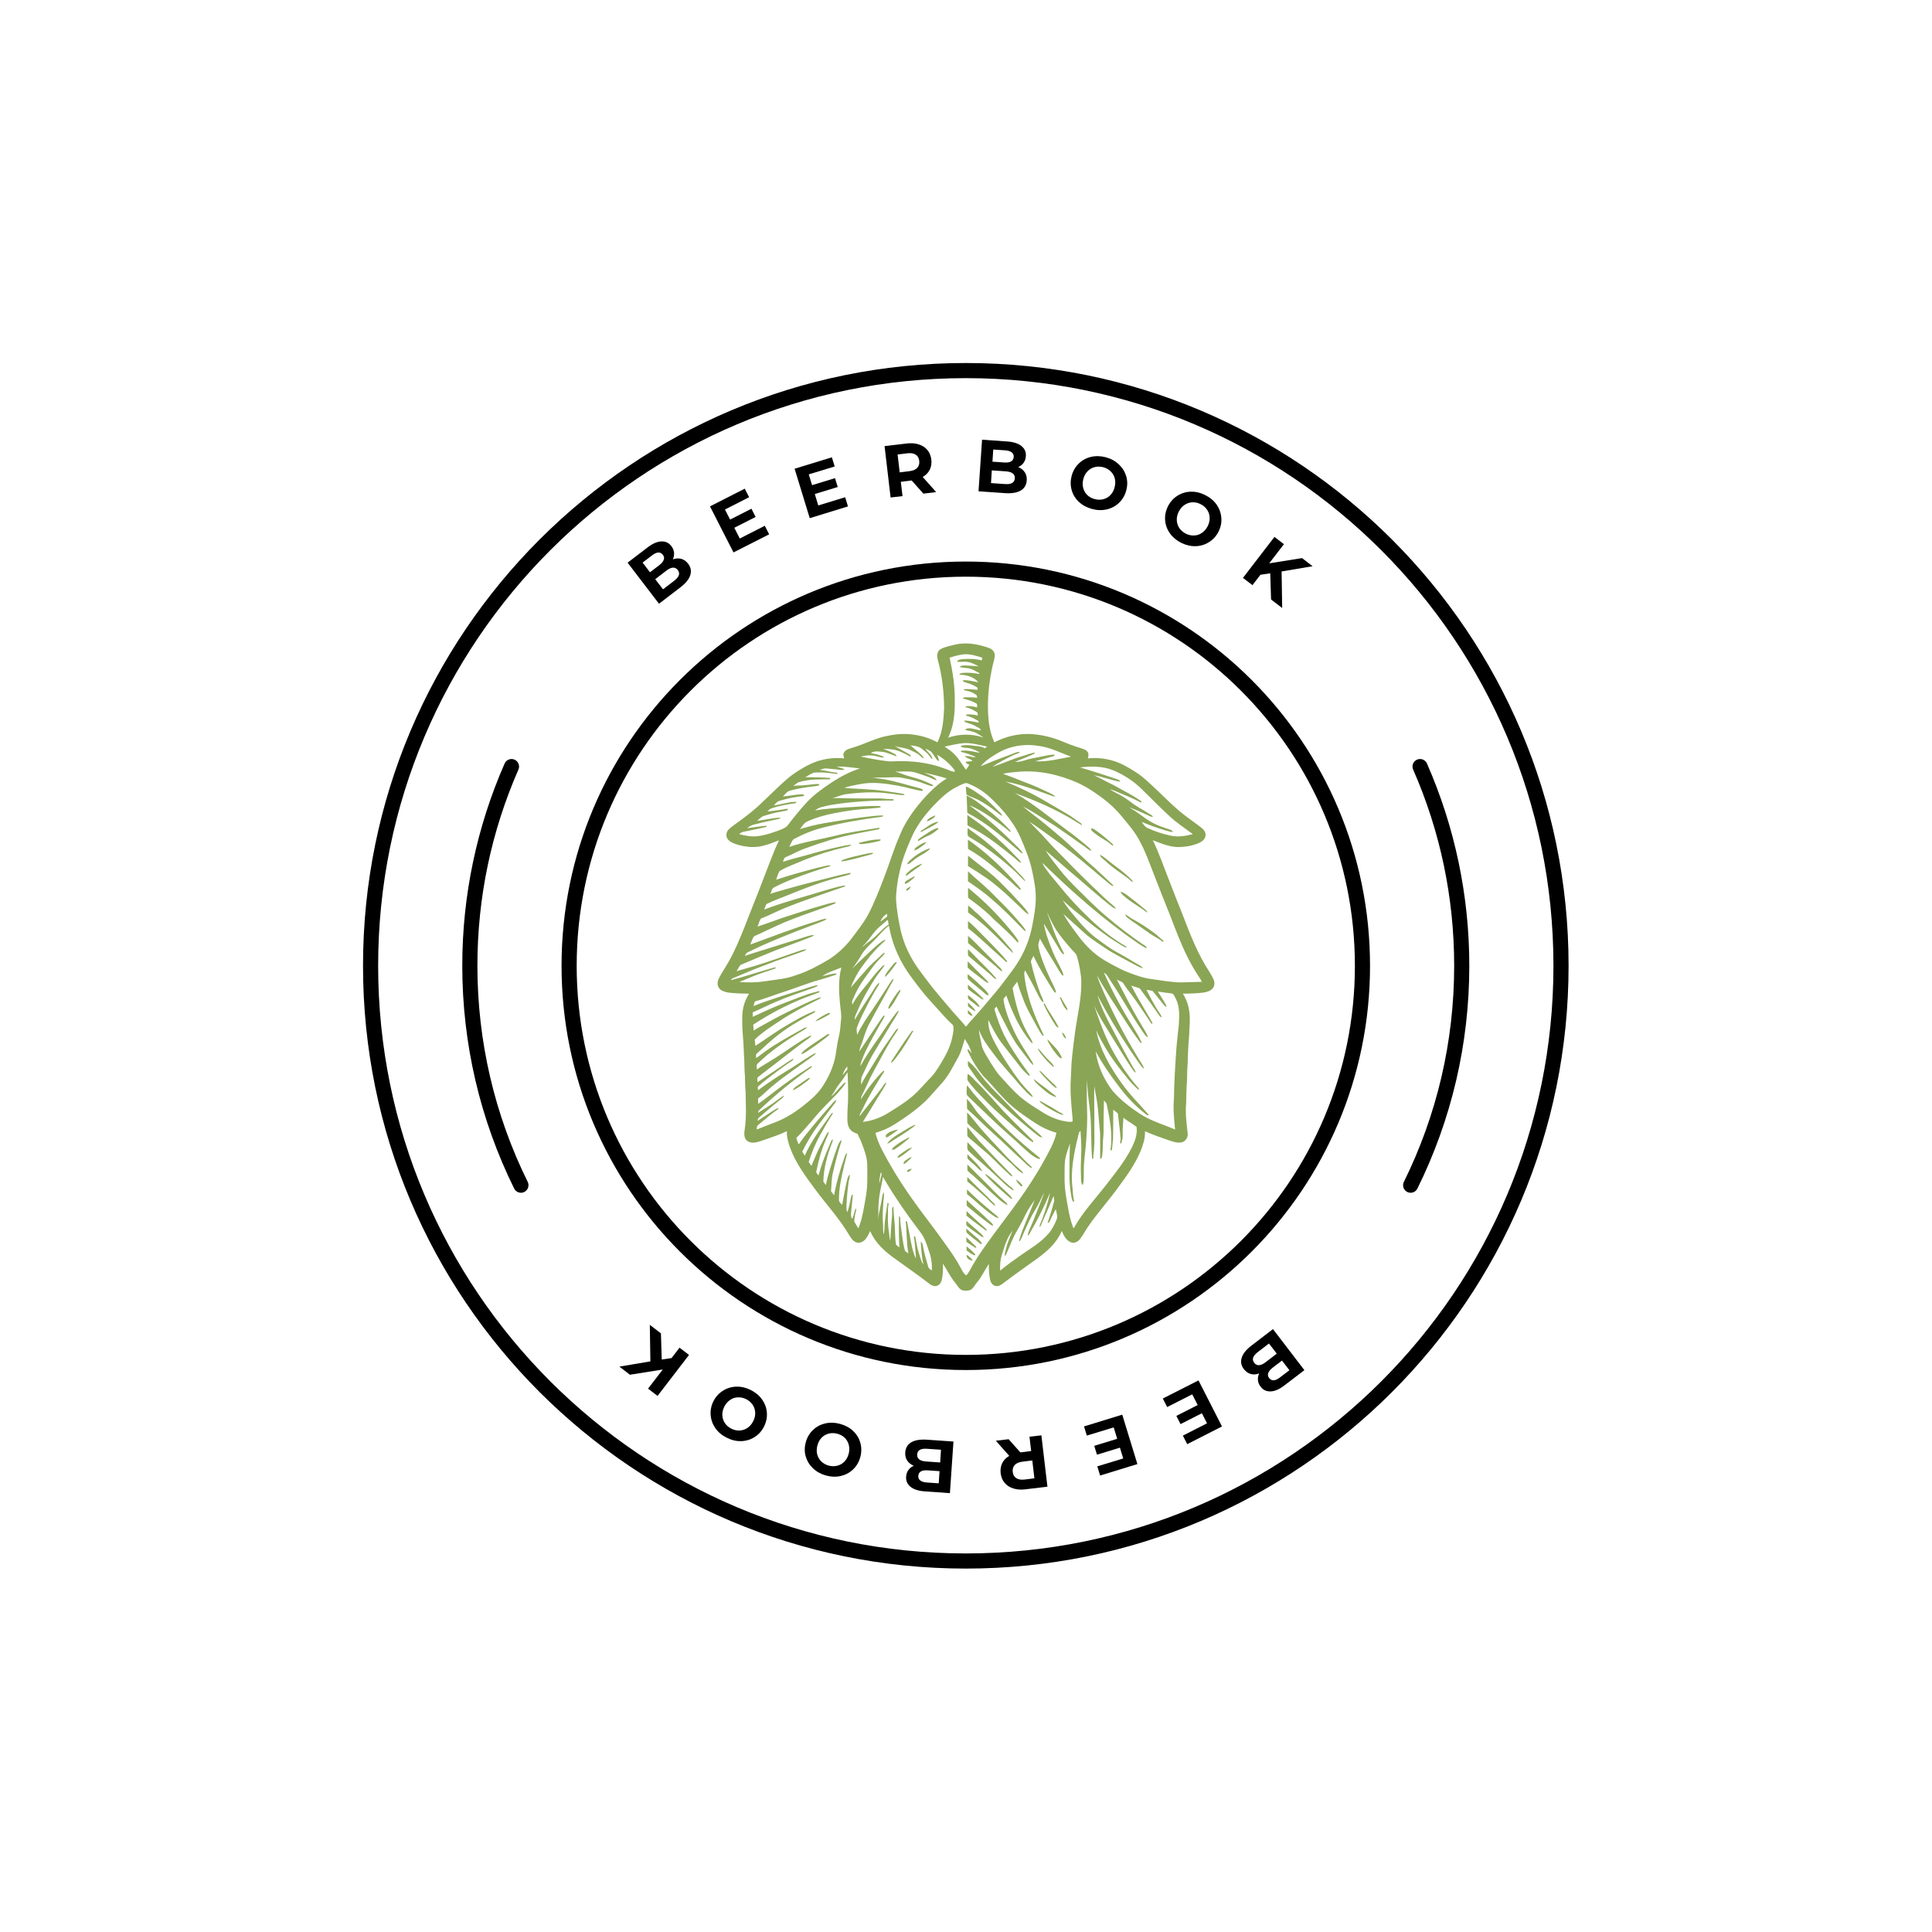 <svg xmlns="http://www.w3.org/2000/svg" xmlns:xlink="http://www.w3.org/1999/xlink" width="500" zoomAndPan="magnify" viewBox="0 0 375 375" height="500" preserveAspectRatio="xMidYMid meet" version="1.0"><defs><g/><clipPath id="57d26689dd"><path d="M 70.461 70.461 L 304.461 70.461 L 304.461 304.461 L 70.461 304.461 Z M 70.461 70.461 " clip-rule="nonzero"/></clipPath><clipPath id="42775f6e39"><path d="M 139.121 124.598 L 235.871 124.598 L 235.871 250.598 L 139.121 250.598 Z M 139.121 124.598 " clip-rule="nonzero"/></clipPath></defs><g clip-path="url(#57d26689dd)"><path fill="#000000" d="M 187.461 70.461 C 219.766 70.461 249.02 83.555 270.191 104.727 C 291.363 125.902 304.461 155.152 304.461 187.461 C 304.461 219.766 291.363 249.02 270.191 270.191 C 249.02 291.363 219.766 304.461 187.461 304.461 C 155.152 304.461 125.902 291.363 104.727 270.191 C 83.555 249.02 70.461 219.77 70.461 187.461 C 70.461 155.152 83.555 125.902 104.727 104.727 C 125.902 83.555 155.152 70.461 187.461 70.461 Z M 268.113 106.805 C 247.473 86.164 218.957 73.398 187.461 73.398 C 155.961 73.398 127.445 86.164 106.805 106.805 C 86.164 127.445 73.398 155.961 73.398 187.461 C 73.398 218.957 86.164 247.473 106.805 268.113 C 127.445 288.754 155.961 301.523 187.461 301.523 C 218.957 301.523 247.473 288.754 268.113 268.113 C 288.754 247.473 301.523 218.957 301.523 187.461 C 301.523 155.961 288.754 127.445 268.113 106.805 Z M 268.113 106.805 " fill-opacity="1" fill-rule="nonzero"/></g><path fill="#000000" d="M 274.289 149.371 C 273.965 148.629 274.305 147.766 275.047 147.445 C 275.789 147.121 276.652 147.461 276.973 148.199 C 279.648 154.293 281.723 160.707 283.117 167.375 C 284.477 173.867 285.191 180.586 285.191 187.461 C 285.191 195.102 284.312 202.543 282.648 209.688 C 280.934 217.039 278.391 224.078 275.117 230.699 C 274.762 231.422 273.883 231.723 273.156 231.363 C 272.43 231.004 272.133 230.125 272.492 229.402 C 275.66 222.988 278.125 216.164 279.789 209.023 C 281.402 202.102 282.254 194.883 282.254 187.461 C 282.254 180.766 281.562 174.246 280.25 167.969 C 278.898 161.504 276.883 155.281 274.289 149.371 Z M 274.289 149.371 " fill-opacity="1" fill-rule="nonzero"/><path fill="#000000" d="M 102.43 229.402 C 102.785 230.125 102.488 231.004 101.762 231.363 C 101.039 231.723 100.16 231.422 99.801 230.699 C 96.531 224.078 93.984 217.039 92.273 209.691 C 90.609 202.543 89.727 195.102 89.727 187.461 C 89.727 180.586 90.441 173.867 91.801 167.375 C 93.195 160.707 95.27 154.293 97.945 148.203 C 98.27 147.461 99.133 147.121 99.871 147.445 C 100.613 147.766 100.953 148.629 100.629 149.371 C 98.035 155.281 96.023 161.504 94.668 167.969 C 93.355 174.246 92.664 180.766 92.664 187.461 C 92.664 194.883 93.52 202.105 95.129 209.023 C 96.793 216.164 99.258 222.988 102.43 229.402 Z M 102.43 229.402 " fill-opacity="1" fill-rule="nonzero"/><path fill="#000000" d="M 187.461 108.996 C 209.125 108.996 228.742 117.777 242.941 131.977 C 257.141 146.176 265.922 165.793 265.922 187.461 C 265.922 209.125 257.141 228.742 242.941 242.941 C 228.742 257.141 209.125 265.922 187.461 265.922 C 165.793 265.922 146.176 257.141 131.977 242.941 C 117.777 228.742 108.996 209.125 108.996 187.461 C 108.996 165.793 117.777 146.176 131.977 131.977 C 146.176 117.777 165.793 108.996 187.461 108.996 Z M 240.863 134.055 C 227.199 120.387 208.316 111.934 187.461 111.934 C 166.602 111.934 147.723 120.387 134.055 134.055 C 120.387 147.723 111.934 166.602 111.934 187.461 C 111.934 208.316 120.387 227.199 134.055 240.863 C 147.723 254.531 166.602 262.984 187.461 262.984 C 208.316 262.984 227.199 254.531 240.863 240.863 C 254.531 227.199 262.984 208.316 262.984 187.461 C 262.984 166.602 254.531 147.723 240.863 134.055 Z M 240.863 134.055 " fill-opacity="1" fill-rule="nonzero"/><g clip-path="url(#42775f6e39)"><path fill="#8aa555" d="M 235.629 190.312 C 235.414 189.715 235.066 189.176 234.746 188.633 C 232.508 185.246 231.043 181.438 229.59 177.668 C 228.684 175.375 227.766 173.094 226.891 170.789 C 225.855 168.219 224.988 165.57 223.75 163.082 C 225.359 163.715 227.004 164.402 228.758 164.418 C 230.117 164.391 231.488 164.16 232.742 163.613 C 233.305 163.359 233.887 162.926 233.977 162.273 C 234.113 161.652 233.715 161.07 233.246 160.707 C 232.234 159.902 231.16 159.184 230.145 158.391 C 228.246 156.996 226.609 155.297 224.906 153.684 C 223.453 152.344 222.074 150.898 220.398 149.836 C 218.992 148.945 217.539 148.082 215.93 147.629 C 214.387 147.188 212.762 147.027 211.168 147.207 C 211.242 146.809 211.367 146.355 211.133 145.988 C 210.82 145.504 210.223 145.363 209.715 145.191 C 208.371 144.805 207.078 144.266 205.785 143.746 C 203.832 142.965 201.742 142.531 199.645 142.461 C 197.344 142.441 195.043 143.012 193.004 144.082 C 192.117 142.184 191.844 140.074 191.77 138 C 191.68 134.988 192.031 131.977 192.707 129.047 C 192.875 128.375 193.129 127.695 193.07 126.988 C 192.988 126.406 192.504 125.957 191.969 125.773 C 189.891 125.047 187.625 124.594 185.441 125.105 C 184.453 125.359 183.406 125.512 182.512 126.035 C 181.828 126.461 181.844 127.375 182.023 128.066 C 182.867 131.129 183.23 134.309 183.25 137.477 C 183.137 139.719 182.996 142.055 181.949 144.086 C 179.09 142.516 175.668 142.105 172.492 142.785 C 170.098 143.172 167.957 144.383 165.652 145.074 C 165.008 145.297 164.219 145.406 163.832 146.035 C 163.582 146.395 163.734 146.836 163.867 147.207 C 162.082 147.012 160.262 147.215 158.562 147.781 C 156.809 148.402 155.203 149.387 153.691 150.457 C 151.711 152 149.984 153.832 148.148 155.535 C 146.613 157.066 144.898 158.395 143.141 159.656 C 142.562 160.086 141.953 160.484 141.441 160.992 C 140.91 161.496 140.824 162.434 141.336 162.977 C 141.789 163.484 142.457 163.723 143.086 163.93 C 144.551 164.363 146.117 164.562 147.629 164.277 C 148.863 164.035 150.039 163.555 151.207 163.094 C 149.957 165.742 149.008 168.512 147.926 171.23 C 146.836 174.102 145.656 176.938 144.566 179.809 C 143.633 182.125 142.688 184.449 141.457 186.629 C 140.844 187.727 140.109 188.75 139.543 189.871 C 139.234 190.457 139.156 191.238 139.578 191.789 C 139.988 192.355 140.707 192.535 141.359 192.656 C 142.695 192.82 144.043 192.859 145.395 192.875 C 144.965 193.594 144.578 194.34 144.379 195.156 C 143.953 196.621 144.078 198.16 144.098 199.668 C 144.184 201.262 144.359 202.852 144.387 204.449 C 144.531 205.902 144.438 207.367 144.59 208.82 C 144.633 209.883 144.617 210.949 144.723 212.012 C 144.75 214.355 144.914 216.719 144.57 219.051 C 144.477 219.781 144.312 220.652 144.848 221.258 C 145.344 221.836 146.188 221.855 146.879 221.703 C 147.941 221.441 148.957 221.008 150.004 220.664 C 150.934 220.355 151.844 219.969 152.738 219.559 C 152.676 220.641 152.98 221.695 153.328 222.711 C 154.434 225.766 156.406 228.387 158.32 230.973 C 160.441 233.852 162.906 236.484 164.73 239.574 C 165.113 240.148 165.445 240.84 166.121 241.105 C 166.695 241.371 167.367 241.125 167.801 240.715 C 168.312 240.227 168.613 239.574 168.898 238.941 C 169.781 241.043 171.465 242.66 173.27 243.992 C 175.617 245.703 178.02 247.348 180.32 249.121 C 180.664 249.375 181.047 249.656 181.496 249.629 C 182.125 249.652 182.617 249.105 182.766 248.535 C 183.039 247.473 183.055 246.359 183.016 245.27 C 183.84 246.473 184.43 247.832 185.383 248.949 C 185.852 249.492 186.156 250.305 186.93 250.477 C 187.539 250.547 188.254 250.59 188.723 250.117 C 189.082 249.73 189.336 249.258 189.68 248.855 C 190.578 247.781 191.148 246.484 191.93 245.328 C 191.945 246.383 191.953 247.453 192.207 248.48 C 192.336 249.051 192.777 249.609 193.402 249.625 C 194.004 249.691 194.48 249.254 194.934 248.918 C 197.043 247.312 199.223 245.793 201.379 244.246 C 203.297 242.84 205.168 241.172 206.09 238.922 C 206.449 239.785 206.922 240.73 207.828 241.117 C 208.465 241.398 209.199 241.055 209.602 240.535 C 210.168 239.805 210.594 238.977 211.113 238.215 C 212.973 235.477 215.207 233.023 217.137 230.34 C 218.766 228.145 220.367 225.891 221.422 223.352 C 221.879 222.145 222.324 220.879 222.234 219.57 C 223.652 220.215 225.121 220.719 226.59 221.23 C 227.496 221.531 228.449 221.949 229.422 221.711 C 230.164 221.516 230.621 220.703 230.527 219.957 C 230.34 218.375 230.137 216.785 230.172 215.191 C 230.16 214.609 230.285 214.031 230.25 213.453 C 230.23 213.77 230.227 214.086 230.195 214.406 C 230.285 212.852 230.266 211.293 230.395 209.742 C 230.434 208.645 230.418 207.543 230.523 206.449 C 230.555 204.629 230.652 202.812 230.809 200.996 C 230.848 199.492 231.062 197.98 230.855 196.477 C 230.727 195.191 230.281 193.949 229.582 192.867 C 230.918 192.867 232.258 192.816 233.59 192.664 C 234.18 192.551 234.812 192.41 235.262 191.973 C 235.695 191.555 235.828 190.879 235.629 190.312 Z M 216.176 149.555 C 218.23 150.441 220.148 151.684 221.727 153.285 C 223.469 154.996 225.188 156.73 226.973 158.395 C 228.371 159.715 230 160.754 231.535 161.902 C 230.125 162.281 228.633 162.512 227.188 162.191 C 225.668 161.859 224.172 161.387 222.766 160.727 C 222.211 160.5 221.914 159.969 221.582 159.512 C 223.039 160.156 224.551 160.668 226.074 161.141 C 226.578 161.277 227.082 161.445 227.605 161.496 C 227.621 161.152 227.234 161.105 226.996 160.992 C 225.809 160.598 224.609 160.203 223.512 159.594 C 222.453 159.004 221.52 158.219 220.516 157.543 C 220.094 157.25 219.633 157.016 219.227 156.707 C 220.582 157.223 221.895 157.84 223.223 158.426 C 223.398 158.5 223.578 158.547 223.773 158.59 C 223.668 158.164 223.172 158.07 222.863 157.832 C 221.801 157.125 220.633 156.582 219.629 155.785 C 218.711 155.074 217.727 154.445 216.684 153.938 C 216.223 153.715 215.789 153.438 215.379 153.137 C 216.664 153.57 217.887 154.172 219.148 154.676 C 219.938 155.031 220.734 155.379 221.5 155.793 C 221.516 155.73 221.539 155.605 221.555 155.543 C 220.41 154.719 219.164 154.039 217.922 153.371 C 217.066 152.895 216.223 152.398 215.332 151.992 C 214.316 151.504 213.355 150.914 212.316 150.48 C 214.047 150.766 215.691 151.445 217.426 151.738 C 217.352 151.371 216.949 151.316 216.664 151.188 C 214.332 150.402 211.996 149.641 209.633 148.957 C 211.816 148.684 214.109 148.688 216.176 149.555 Z M 192.637 146.793 C 193.375 146.324 194.125 145.867 194.93 145.516 C 197.055 144.633 199.422 144.395 201.684 144.793 C 203.875 145.082 205.852 146.113 207.895 146.875 C 205.594 147.266 203.293 147.922 200.938 147.762 C 202.168 147.398 203.414 147.098 204.641 146.727 C 204.656 146.668 204.684 146.551 204.699 146.492 C 203.848 146.418 203.039 146.711 202.211 146.836 C 201.027 147.074 199.828 147.258 198.684 147.645 C 198.133 147.84 197.547 147.879 196.973 147.91 C 198.223 147.328 199.539 146.895 200.777 146.289 C 200.801 146.238 200.852 146.133 200.875 146.078 C 200.031 146.164 199.262 146.559 198.445 146.762 C 196.461 147.316 194.602 148.238 192.629 148.832 C 193.875 147.973 195.227 147.281 196.59 146.625 C 197.035 146.379 197.598 146.332 197.977 145.965 C 197.461 145.887 197 146.145 196.531 146.316 C 195.668 146.637 194.812 146.988 193.941 147.289 C 192.727 147.715 191.562 148.27 190.359 148.723 C 190.98 147.934 191.793 147.328 192.637 146.793 Z M 196.496 159.727 C 197.742 161.484 198.496 163.523 199.281 165.516 C 200.086 167.539 200.531 169.688 200.859 171.836 C 201.109 173.48 201.098 175.156 200.855 176.801 C 200.555 178.797 200.223 180.805 199.535 182.711 C 198.836 184.727 197.793 186.617 196.523 188.332 C 195.566 189.59 194.652 190.883 193.652 192.105 C 191.895 194.223 190.125 196.332 188.262 198.355 C 187.984 198.645 187.785 199.004 187.48 199.27 C 186.566 198.113 185.52 197.078 184.582 195.949 C 183.355 194.512 182.117 193.082 180.934 191.609 C 180.039 190.469 179.191 189.293 178.316 188.137 C 176.754 185.965 175.535 183.52 174.898 180.91 C 174.406 178.754 174.008 176.562 173.918 174.348 C 173.98 172.059 174.426 169.793 175.008 167.582 C 175.574 165.684 176.34 163.848 177.156 162.043 C 178.156 159.938 179.605 158.078 181.188 156.387 C 182.387 155.137 183.637 153.902 185.145 153.031 C 185.812 152.664 186.496 152.316 187.215 152.047 C 187.695 151.852 188.152 152.242 188.594 152.395 C 190.293 153.125 191.762 154.297 193.039 155.621 C 194.32 156.875 195.496 158.234 196.496 159.727 Z M 185.316 136.152 C 185.383 133.285 184.926 130.441 184.32 127.652 C 185.34 127.348 186.371 127.004 187.449 126.984 C 188.555 126.984 189.617 127.34 190.668 127.652 C 190.629 127.832 190.598 128.008 190.566 128.188 C 189.297 127.844 187.965 127.832 186.664 127.961 C 186.332 128.031 185.863 128.047 185.781 128.457 C 186.676 128.508 187.609 128.316 188.469 128.645 C 188.996 128.824 189.484 129.105 189.996 129.336 C 189.059 129.266 188.117 129.18 187.18 129.164 C 186.906 129.246 186.359 129.117 186.336 129.492 C 187.008 129.66 187.715 129.594 188.375 129.812 C 188.914 129.961 189.367 130.309 189.879 130.535 C 190.016 130.582 190.098 130.68 190.121 130.836 C 189.023 130.613 187.902 130.508 186.789 130.613 C 186.562 130.66 186.277 130.703 186.219 130.969 C 187.562 130.961 189.016 131.367 189.91 132.434 C 188.906 132.266 187.91 131.949 186.879 132.043 C 186.898 132.383 187.293 132.395 187.539 132.504 C 188.32 132.711 189.07 133.035 189.746 133.488 C 189.742 133.59 189.734 133.797 189.73 133.895 C 188.824 133.812 187.914 133.695 187.004 133.773 C 187.141 134.074 187.488 134.023 187.762 134.102 C 188.426 134.254 189.07 134.527 189.598 134.973 C 189.617 135.09 189.66 135.328 189.68 135.449 C 188.902 135.324 188.109 135.332 187.324 135.355 C 187.125 135.32 186.984 135.434 186.871 135.574 C 187.832 135.832 188.812 136.074 189.645 136.648 C 189.648 136.867 189.652 137.082 189.668 137.301 C 188.93 137.129 188.172 136.988 187.414 137.082 C 187.434 137.137 187.469 137.242 187.488 137.297 C 188.32 137.422 189.023 137.867 189.723 138.309 C 189.742 138.504 189.762 138.699 189.789 138.895 C 189.082 138.699 188.355 138.621 187.633 138.676 C 187.582 138.734 187.488 138.848 187.441 138.902 C 188.336 139.062 189.141 139.488 189.914 139.949 C 189.93 140.023 189.961 140.176 189.973 140.254 C 189.043 140.082 188.105 139.883 187.156 139.859 C 187.207 140.25 187.707 140.238 187.996 140.391 C 188.801 140.609 189.539 141.004 190.242 141.453 C 190.281 141.535 190.359 141.703 190.395 141.785 C 189.629 141.672 188.895 141.387 188.117 141.352 C 187.855 141.391 187.457 141.363 187.387 141.688 C 188.137 141.871 188.926 141.961 189.613 142.34 C 190.059 142.586 190.48 142.875 190.898 143.164 C 188.691 142.406 186.238 142.406 184.035 143.184 C 185.105 141.008 185.352 138.543 185.316 136.152 Z M 186.52 144.297 C 188.234 144.043 189.922 144.574 191.59 144.91 C 191.449 145.02 191.312 145.129 191.18 145.238 C 190.352 144.758 189.363 144.832 188.449 144.676 C 187.793 144.617 187.098 144.551 186.473 144.805 C 186.66 145.137 187.105 145.09 187.438 145.152 C 188.086 145.16 188.719 145.336 189.301 145.617 C 189.59 145.766 189.945 145.836 190.145 146.117 C 189.125 145.945 188.109 145.641 187.066 145.691 C 186.844 145.715 186.5 145.609 186.5 145.934 C 187.484 146.125 188.422 146.512 189.352 146.895 C 189.09 147.086 188.785 146.914 188.512 146.875 C 188.105 146.762 187.684 146.727 187.266 146.766 C 187.637 147.25 188.344 147.234 188.758 147.668 C 188.359 147.949 187.727 147.59 187.398 148.027 C 187.629 148.18 187.883 148.312 188.145 148.422 C 187.969 148.781 187.738 149.105 187.48 149.402 C 186.727 148.391 186.121 147.254 185.211 146.363 C 184.664 145.793 184 145.359 183.352 144.914 C 184.406 144.703 185.449 144.434 186.52 144.297 Z M 170.137 146.781 C 170.625 146.895 171.109 147.082 171.621 147.02 C 171.391 146.738 171.02 146.703 170.703 146.578 C 170.16 146.367 169.582 146.289 169.02 146.164 C 169.668 145.727 170.5 145.855 171.234 145.93 C 172.215 146.02 173.074 146.539 174.008 146.785 C 173.973 146.379 173.523 146.305 173.238 146.133 C 172.664 145.805 172.039 145.586 171.418 145.363 C 172.523 145.371 173.66 145.43 174.691 145.871 C 175.398 146.172 176.098 146.5 176.754 146.902 C 176.789 146.66 176.672 146.469 176.457 146.379 C 175.508 145.879 174.598 145.305 173.656 144.789 C 174.707 145.152 175.871 145.141 176.867 145.676 C 177.441 145.977 178.09 146.188 178.555 146.664 C 178.766 146.875 179 147.066 179.273 147.203 C 179.262 146.871 178.969 146.672 178.77 146.445 C 178.125 145.82 177.387 145.309 176.75 144.676 C 177.5 144.77 178.32 144.84 178.926 145.344 C 179.438 145.762 179.988 146.148 180.383 146.688 C 180.562 146.922 180.707 147.203 180.98 147.34 C 180.922 146.477 180.02 146.035 179.641 145.316 C 179.961 145.473 180.297 145.602 180.602 145.801 C 181.211 146.312 181.461 147.137 182.059 147.664 C 182.113 147.668 182.23 147.68 182.285 147.684 C 182.188 147.273 182.039 146.879 181.875 146.496 C 183.145 147.215 184.262 148.176 185.168 149.32 C 185.309 149.441 185.309 149.629 185.336 149.805 C 184.652 149.773 184.055 149.391 183.41 149.199 C 180.82 148.207 178.043 147.781 175.281 147.738 C 174.348 147.703 173.414 147.816 172.484 147.777 C 170.656 147.586 168.852 147.215 167.047 146.859 C 168.051 146.598 169.125 146.512 170.137 146.781 Z M 150.562 161.406 C 149.379 161.805 148.18 162.195 146.93 162.316 C 145.766 162.43 144.605 162.195 143.48 161.914 C 143.719 161.594 144.109 161.48 144.484 161.414 C 145.84 161.145 147.191 160.863 148.539 160.555 C 148.707 160.543 148.805 160.449 148.836 160.281 C 147.547 160.371 146.266 160.594 144.98 160.754 C 145.379 160.523 145.738 160.199 146.199 160.086 C 147.672 159.699 149.164 159.367 150.656 159.066 C 150.957 158.992 151.328 159.008 151.5 158.699 C 149.965 158.75 148.453 159.152 146.926 159.328 C 147.383 159 147.746 158.508 148.309 158.355 C 149.387 158.023 150.473 157.723 151.586 157.539 C 152.023 157.41 152.523 157.449 152.918 157.195 C 152.914 157.141 152.898 157.027 152.895 156.969 C 151.586 157.18 150.277 157.379 148.957 157.504 C 149.199 157.27 149.426 156.988 149.762 156.883 C 151.285 156.387 152.871 156.117 154.453 155.891 C 154.5 155.828 154.594 155.707 154.641 155.645 C 153.125 155.574 151.688 156.184 150.199 156.316 C 150.523 156.016 150.789 155.598 151.234 155.465 C 152.395 155.133 153.566 154.816 154.77 154.664 C 155.223 154.566 155.707 154.637 156.133 154.43 C 156.016 154.281 155.887 154.137 155.684 154.18 C 154.43 154.191 153.203 154.504 151.953 154.59 C 152.422 154.176 152.777 153.566 153.434 153.438 C 154.777 153.066 156.164 152.848 157.547 152.68 C 158.016 152.582 158.516 152.633 158.965 152.434 C 158.98 152.375 159.008 152.258 159.02 152.195 C 158.172 152.121 157.344 152.328 156.5 152.375 C 155.664 152.504 154.812 152.418 153.98 152.562 C 154.355 152.293 154.68 151.922 155.145 151.797 C 157.074 151.211 159.117 151.273 161.117 151.27 C 161.117 151.203 161.121 151.07 161.121 151.008 C 159.52 150.863 157.914 150.871 156.309 150.852 C 156.852 150.562 157.359 150.203 157.934 149.973 C 158.938 149.895 159.961 149.906 160.965 150.055 C 161.52 150.066 162.059 150.25 162.617 150.207 C 162.57 150.145 162.473 150.02 162.426 149.961 C 161.297 149.938 160.238 149.48 159.109 149.457 C 159.531 149.281 159.98 149.109 160.449 149.148 C 160.887 149.188 161.324 149.273 161.766 149.281 C 162.492 149.301 163.219 149.543 163.949 149.398 C 163.527 149.023 162.914 149.016 162.41 148.797 C 163.922 148.75 165.418 148.98 166.91 149.16 C 165.027 149.77 163.258 150.676 161.605 151.754 C 159.891 152.875 158.211 154.078 156.773 155.543 C 155.352 157.047 154.062 158.672 152.801 160.309 C 152.188 160.891 151.328 161.098 150.562 161.406 Z M 143.48 190.605 C 144.996 190.016 146.473 189.324 148.016 188.809 C 148.848 188.508 149.699 188.27 150.531 187.973 C 150.527 187.914 150.52 187.793 150.516 187.73 C 147.629 188.523 144.793 189.48 141.898 190.246 C 141.965 190.109 142.02 189.945 142.188 189.902 C 144.293 189.027 146.383 188.105 148.523 187.32 C 150.988 186.336 153.523 185.539 156.008 184.609 C 156.203 184.539 156.387 184.434 156.531 184.281 C 155.84 184.238 155.215 184.586 154.566 184.773 C 151.969 185.672 149.383 186.602 146.754 187.41 C 145.5 187.789 144.23 188.137 142.969 188.508 C 143.23 188.113 143.43 187.676 143.719 187.301 C 146.012 186.305 148.332 185.363 150.648 184.418 C 152.957 183.551 155.285 182.723 157.574 181.805 C 157.754 181.742 157.891 181.602 158.039 181.477 C 156.984 181.516 156.012 181.992 155.008 182.27 C 152.195 183.09 149.422 184.027 146.617 184.875 C 145.934 185.102 145.238 185.281 144.574 185.555 C 144.691 185.348 144.785 185.121 144.945 184.941 C 149.23 182.797 153.711 181.078 158.188 179.379 C 158.875 179.086 159.609 178.883 160.273 178.531 C 160.316 178.477 160.398 178.367 160.438 178.312 C 159.672 178.34 158.973 178.684 158.246 178.891 C 153.977 180.184 149.816 181.82 145.621 183.344 C 145.871 182.809 146.012 182.199 146.359 181.73 C 148.344 180.855 150.285 179.871 152.281 179.02 C 154.562 178.078 156.891 177.254 159.215 176.434 C 160.191 176.078 161.184 175.766 162.137 175.352 C 162.152 175.293 162.184 175.18 162.199 175.121 C 161.309 175.188 160.461 175.523 159.602 175.742 C 156.992 176.473 154.422 177.32 151.852 178.164 C 150.25 178.742 148.648 179.312 147.035 179.859 C 147.266 179.348 147.363 178.75 147.707 178.293 C 149.387 177.645 150.969 176.773 152.652 176.121 C 155.371 175 158.172 174.109 160.934 173.109 C 161.973 172.73 163.035 172.414 164.078 172.035 C 163.98 171.852 163.789 171.871 163.625 171.918 C 162.309 172.168 161.023 172.586 159.734 172.949 C 155.922 174.129 152.047 175.121 148.312 176.551 C 148.469 176.199 148.613 175.844 148.754 175.484 C 150.02 174.855 151.348 174.375 152.656 173.852 C 156.234 172.383 159.859 170.992 163.629 170.094 C 164.105 169.961 164.594 169.855 165.055 169.664 C 165.066 169.602 165.098 169.48 165.109 169.418 C 163.492 169.684 161.918 170.148 160.324 170.527 C 157.496 171.238 154.676 171.98 151.875 172.785 C 151.086 173.016 150.285 173.211 149.52 173.504 C 149.703 173.141 149.785 172.723 150.012 172.379 C 152.395 171.082 154.965 170.176 157.52 169.273 C 158.625 168.914 159.719 168.531 160.84 168.23 C 161 168.176 161.145 168.074 161.293 167.984 C 160.453 167.887 159.664 168.258 158.852 168.391 C 156.09 169.09 153.348 169.871 150.641 170.754 C 150.844 170.18 151.004 169.566 151.332 169.059 C 152.887 168.141 154.617 167.586 156.262 166.855 C 158.727 165.883 161.266 165.086 163.848 164.488 C 164.328 164.348 164.875 164.34 165.277 164.008 C 164.574 163.934 163.898 164.172 163.215 164.289 C 160.91 164.777 158.629 165.375 156.367 166.039 C 154.902 166.461 153.406 166.777 151.969 167.289 C 152.109 166.949 152.156 166.469 152.562 166.344 C 153.738 165.855 154.844 165.215 156.035 164.766 C 157.707 164.145 159.402 163.578 161.109 163.055 C 164.113 162.145 167.215 161.605 170.293 161.016 C 170.535 161.059 171.008 160.664 170.52 160.684 C 167.746 161.148 164.949 161.504 162.215 162.199 C 159.207 162.934 156.133 163.395 153.188 164.379 C 153.477 163.891 153.633 163.293 154.035 162.887 C 155.859 161.918 157.789 161.121 159.797 160.621 C 163.496 159.691 167.258 159.023 171.047 158.551 C 171.234 158.562 171.363 158.426 171.496 158.309 C 170.316 158.223 169.156 158.453 167.988 158.566 C 165.332 158.902 162.684 159.312 160.047 159.77 C 158.43 160.051 156.836 160.445 155.27 160.934 C 155.656 160.445 155.973 159.863 156.516 159.531 C 158.215 158.734 160.027 158.207 161.867 157.859 C 164.191 157.395 166.551 157.07 168.918 156.934 C 169.59 156.816 170.293 156.906 170.949 156.676 C 170.91 156.508 170.812 156.434 170.652 156.453 C 168.43 156.367 166.223 156.641 164.004 156.723 C 162.07 156.883 160.125 156.957 158.215 157.312 C 159.004 156.602 160.129 156.52 161.121 156.27 C 165.188 155.578 169.316 155.355 173.438 155.379 C 173.434 155.312 173.426 155.184 173.422 155.117 C 172.578 155.145 171.746 155.02 170.906 154.984 C 168.305 154.973 165.699 154.996 163.094 154.914 C 162.594 154.902 162.098 154.906 161.605 154.934 C 162.406 154.668 163.195 154.355 164.023 154.176 C 166.871 153.797 169.773 153.617 172.629 154.023 C 173.621 154.09 174.598 154.387 175.598 154.309 C 175.539 154.254 175.422 154.141 175.363 154.086 C 173.07 153.73 170.77 153.332 168.449 153.227 C 166.918 153.074 165.375 153.098 163.848 152.926 C 164.801 152.586 165.805 152.418 166.797 152.227 C 169.293 151.695 171.863 152.066 174.344 152.512 C 175.828 152.77 177.258 153.258 178.75 153.492 C 178.902 153.562 179.145 153.516 179.121 153.297 C 178.906 153.105 178.625 153.031 178.359 152.953 C 176.094 152.387 173.871 151.637 171.562 151.254 C 170.773 151.148 169.992 150.984 169.199 150.918 C 170.781 150.934 172.363 150.902 173.945 150.855 C 174.699 150.84 175.434 151.047 176.172 151.188 C 177.289 151.406 178.398 151.703 179.457 152.133 C 180.004 152.324 180.547 152.586 181.141 152.59 C 181.109 152.438 181.027 152.332 180.895 152.273 C 179.629 151.648 178.305 151.152 176.941 150.805 C 175.922 150.555 174.965 150.125 173.965 149.824 C 173.863 149.809 173.875 149.715 173.879 149.641 C 174.086 149.918 174.453 149.719 174.742 149.754 C 175.816 149.738 176.93 149.656 177.957 150.035 C 179.055 150.414 180.191 150.723 181.227 151.27 C 181.41 151.375 181.613 151.422 181.828 151.461 C 181.332 150.586 180.215 150.402 179.379 149.973 C 180.855 150.297 182.324 150.645 183.77 151.098 C 181.93 152.223 180.391 153.762 178.973 155.371 C 177.188 157.465 175.562 159.746 174.57 162.336 C 173.434 164.898 172.66 167.602 171.645 170.215 C 170.676 172.719 169.719 175.234 168.465 177.609 C 167.504 179.293 166.305 180.828 165.133 182.367 C 163.965 183.84 162.566 185.129 160.996 186.16 C 158.938 187.379 156.828 188.539 154.543 189.273 C 152.578 190.023 150.469 190.152 148.41 190.473 C 146.777 190.723 145.125 190.723 143.48 190.605 Z M 170.883 179.746 C 171.375 179.359 171.812 178.895 172.332 178.539 C 172.387 178.844 172.441 179.148 172.488 179.453 C 171.258 180.246 170.379 181.449 169.227 182.336 C 168.711 182.781 168.121 183.133 167.637 183.613 C 167.578 183.691 167.492 183.695 167.41 183.695 C 168.734 182.531 169.484 180.84 170.883 179.746 Z M 170.871 178.891 C 171.125 178.262 171.559 177.699 172.156 177.371 C 172.172 177.539 172.191 177.707 172.215 177.883 C 171.773 178.227 171.352 178.598 170.871 178.891 Z M 164.445 207.629 C 164.141 207.992 163.809 208.328 163.52 208.707 C 163.73 208.078 164 207.465 164.477 206.992 C 164.465 207.203 164.5 207.422 164.445 207.629 Z M 150.672 217.754 C 149.402 218.254 148.125 218.727 146.863 219.246 C 146.902 218.926 146.871 218.535 147.188 218.344 C 148.258 217.477 149.277 216.547 150.395 215.738 C 150.656 215.523 151.059 215.395 151.113 215.012 C 150.254 215.379 149.527 215.973 148.738 216.461 C 148.164 216.805 147.617 217.191 147.066 217.57 C 147.098 217.32 147.102 217.039 147.344 216.895 C 148.66 215.785 149.945 214.637 151.301 213.574 C 151.613 213.297 152.086 213.09 152.145 212.629 C 151.172 213.258 150.293 214.016 149.309 214.629 C 148.578 215.074 147.863 215.547 147.141 216.008 C 147.141 215.773 147.238 215.555 147.434 215.414 C 150.527 212.461 153.852 209.754 157.352 207.297 C 157.473 207.203 157.566 207.086 157.633 206.941 C 157.195 206.977 156.891 207.324 156.531 207.527 C 154.902 208.539 153.332 209.633 151.793 210.773 C 150.23 211.91 148.754 213.168 147.156 214.262 C 147.148 213.906 147.148 213.551 147.148 213.195 C 148.238 212.43 149.117 211.406 150.176 210.598 C 152.688 208.52 155.426 206.75 158.039 204.809 C 158.176 204.703 158.285 204.57 158.379 204.422 C 158.051 204.457 157.773 204.645 157.504 204.812 C 155.754 205.875 154.094 207.078 152.32 208.105 C 150.535 209.203 148.801 210.387 147.117 211.633 C 147.105 211.398 147.094 211.168 147.09 210.938 C 148.266 209.848 149.57 208.922 150.84 207.945 C 151.797 207.223 152.777 206.531 153.777 205.863 C 153.914 205.773 153.988 205.641 154 205.473 C 153.23 205.848 152.555 206.383 151.84 206.852 C 150.242 207.934 148.617 208.977 147.027 210.066 C 147.062 209.703 146.844 209.211 147.234 208.984 C 148.316 208.125 149.414 207.285 150.516 206.449 C 152.746 204.742 154.914 202.949 157.23 201.359 C 157.363 201.262 157.434 201.129 157.438 200.961 C 156.699 201.258 156.035 201.703 155.359 202.121 C 153.254 203.453 151.246 204.934 149.102 206.203 C 148.355 206.648 147.605 207.086 146.898 207.598 C 146.938 207.238 146.738 206.797 147.004 206.504 C 149.621 203.914 152.711 201.875 155.863 200.004 C 156.133 199.832 156.477 199.711 156.578 199.375 C 156.211 199.43 155.906 199.645 155.594 199.82 C 153.191 201.156 150.77 202.477 148.531 204.078 C 147.926 204.496 147.371 204.977 146.762 205.379 C 146.777 205.062 146.625 204.648 146.953 204.441 C 148.41 203.168 149.785 201.789 151.352 200.641 C 153.371 199.09 155.602 197.84 157.848 196.66 C 158.039 196.559 158.246 196.445 158.238 196.195 C 156.27 196.891 154.48 197.996 152.684 199.035 C 150.59 200.242 148.652 201.695 146.621 203 C 146.578 202.594 146.531 202.188 146.488 201.781 C 147.973 200.344 149.73 199.238 151.441 198.098 C 153.633 196.633 155.973 195.418 158.332 194.254 C 158.699 194.066 159.086 193.91 159.395 193.629 C 159.309 193.621 159.137 193.605 159.051 193.602 C 156.961 194.41 154.953 195.414 152.938 196.395 C 151.281 197.18 149.699 198.105 148.086 198.969 C 147.469 199.301 146.871 199.66 146.277 200.027 C 146.242 199.641 146.219 199.258 146.207 198.871 C 149.93 196.445 153.91 194.418 158.105 192.957 C 158.469 192.832 158.824 192.688 159.16 192.496 C 158.953 192.305 158.691 192.449 158.473 192.496 C 156.188 193.074 154.027 194.02 151.828 194.848 C 149.875 195.594 147.996 196.508 146.094 197.367 C 146.098 197.07 146.105 196.773 146.121 196.48 C 147.637 195.855 149.086 195.086 150.598 194.457 C 152.898 193.457 155.277 192.652 157.645 191.832 C 158.027 191.695 158.402 191.539 158.758 191.344 C 158.707 191.312 158.602 191.25 158.547 191.219 C 157.598 191.445 156.672 191.75 155.75 192.059 C 152.57 193.074 149.359 194.027 146.258 195.273 C 146.348 194.969 146.398 194.645 146.562 194.367 C 148.48 193.855 150.332 193.098 152.227 192.496 C 154.578 191.738 156.863 190.785 159.25 190.141 C 160.293 189.836 161.332 189.516 162.359 189.156 C 162.34 189.098 162.289 188.984 162.27 188.93 C 161.371 189.008 160.512 189.301 159.633 189.457 C 160.734 188.656 162.074 188.328 163.309 187.797 C 162.711 190.066 162.82 192.445 163.039 194.758 C 163.125 195.863 163.395 196.969 163.23 198.082 C 163.125 199.098 163.09 200.133 162.836 201.129 C 162.535 202.359 162.379 203.613 162.184 204.863 C 161.797 207.004 160.867 209.023 159.688 210.84 C 158.672 212.406 157.211 213.605 155.766 214.75 C 154.207 215.961 152.516 217.031 150.672 217.754 Z M 168.082 232.148 C 167.699 234.258 167.441 236.418 166.621 238.414 C 166.301 237.992 166.055 237.527 165.797 237.074 C 165.863 236.445 165.926 235.816 166.105 235.211 C 166.133 234.996 166.301 234.719 166.062 234.566 C 165.812 235.219 165.719 235.918 165.445 236.562 C 165.031 236.164 165.203 235.574 165.223 235.066 C 165.359 234 165.414 232.922 165.555 231.855 C 165.234 231.898 165.223 232.273 165.16 232.52 C 164.988 233.449 164.766 234.371 164.48 235.277 C 164.191 234.816 164.324 234.258 164.309 233.75 C 164.387 232.285 164.512 230.828 164.723 229.375 C 164.793 228.914 164.977 228.469 164.953 227.992 C 164.695 228.188 164.566 228.488 164.488 228.793 C 164.059 230.473 163.785 232.188 163.457 233.887 C 163.203 233.562 162.789 233.277 162.84 232.82 C 162.832 230.789 163.238 228.793 163.711 226.832 C 163.898 225.793 164.266 224.793 164.43 223.75 C 164.051 224.02 163.98 224.504 163.824 224.91 C 163.016 227.223 162.328 229.582 161.895 231.996 C 161.695 231.75 161.5 231.5 161.309 231.25 C 161.375 230.016 161.387 228.766 161.68 227.555 C 162.164 225.488 162.68 223.418 163.363 221.406 L 163.172 221.355 C 162.59 222.109 162.41 223.086 162.059 223.957 C 161.391 225.953 160.711 227.953 160.305 230.023 C 160.141 229.805 159.973 229.586 159.809 229.371 C 159.859 226.73 160.578 224.156 161.539 221.719 C 161.629 221.523 161.641 221.309 161.641 221.098 C 161.277 221.422 161.176 221.922 160.973 222.348 C 160.148 224.238 159.391 226.168 158.871 228.172 C 158.707 227.965 158.559 227.762 158.414 227.551 C 158.848 225.402 159.391 223.266 160.285 221.254 C 160.473 220.715 160.852 220.227 160.852 219.637 C 160.473 219.93 160.309 220.395 160.086 220.797 C 159.664 221.652 159.164 222.465 158.773 223.332 C 158.328 224.316 157.91 225.312 157.496 226.312 C 157.312 226.055 157.133 225.789 156.961 225.523 C 157.535 223.785 158.215 222.074 159.098 220.469 C 159.754 219.281 160.422 218.102 161.137 216.945 C 161.332 216.617 161.609 216.32 161.672 215.934 C 161.09 216.301 160.836 216.996 160.402 217.512 C 158.824 219.668 157.293 221.875 156.195 224.32 C 156.031 224.059 155.875 223.793 155.719 223.531 C 156.637 221.668 157.699 219.867 158.953 218.207 C 159.969 216.832 161.031 215.496 162.051 214.125 C 162.18 213.949 162.285 213.762 162.336 213.547 C 161.859 213.656 161.617 214.133 161.309 214.465 C 160.125 215.762 159.012 217.113 157.883 218.453 C 156.91 219.613 155.953 220.789 155.102 222.039 C 155.07 222.039 155.012 222.043 154.98 222.043 C 154.805 221.668 154.691 221.27 154.562 220.883 C 155.758 219.719 156.793 218.402 157.91 217.164 C 159.371 215.363 161.062 213.766 162.668 212.094 C 163.199 211.449 163.785 210.84 164.199 210.109 C 163.758 210.141 163.547 210.574 163.25 210.836 C 162.582 211.48 162.074 212.285 161.312 212.832 C 161.902 212.008 162.348 211.082 162.992 210.297 C 163.527 209.598 164.035 208.871 164.504 208.125 C 164.609 209.852 164.637 211.59 164.605 213.324 C 164.621 214.258 164.473 215.184 164.488 216.117 C 164.492 217.102 164.348 218.188 164.906 219.066 C 165.238 219.613 165.844 219.891 166.434 220.07 C 166.77 220.773 167.133 221.469 167.391 222.207 C 167.828 223.457 168.32 224.719 168.332 226.059 C 168.336 228.09 168.445 230.137 168.082 232.148 Z M 167.477 217.762 C 168.793 215.621 170.105 213.484 171.422 211.344 C 171.648 210.945 171.953 210.566 172.02 210.098 C 171.617 210.305 171.457 210.754 171.191 211.086 C 169.777 212.973 168.281 214.793 166.84 216.656 C 166.879 216.074 167.277 215.617 167.504 215.102 C 168.695 212.621 170.148 210.277 171.637 207.969 C 171.598 207.93 171.523 207.852 171.484 207.812 C 169.785 209.449 168.387 211.367 167.105 213.34 C 167.125 212.715 167.535 212.207 167.773 211.652 C 168.457 210.156 169.145 208.66 169.957 207.227 C 170.957 205.441 171.891 203.617 172.961 201.871 C 173.41 201.113 173.988 200.434 174.371 199.637 C 174.008 199.668 173.832 200.016 173.641 200.273 C 172.512 201.984 171.262 203.613 170.219 205.379 C 169.207 207.109 168.047 208.75 167.137 210.535 C 167.176 209.965 167.055 209.355 167.344 208.828 C 167.957 207.52 168.547 206.195 169.254 204.934 C 170.402 202.992 171.586 201.078 172.746 199.148 C 173.316 198.156 174.012 197.23 174.477 196.188 C 174.332 196.211 174.211 196.281 174.117 196.387 C 172.848 197.969 171.754 199.684 170.613 201.359 C 169.32 203.168 168.078 205.02 166.988 206.961 C 167.102 205.961 167.578 205.055 167.961 204.137 C 168.855 202.293 169.859 200.496 170.883 198.719 C 171.176 198.195 171.52 197.695 171.738 197.133 C 171.379 197.102 171.262 197.492 171.07 197.715 C 169.641 199.844 168.203 201.969 166.793 204.109 C 166.824 203.512 167.109 202.977 167.301 202.418 C 167.73 201.195 168.07 199.93 168.691 198.781 C 170 196.266 171.453 193.824 172.781 191.316 C 172.996 190.863 173.367 190.469 173.445 189.957 C 173.023 190.23 172.812 190.699 172.539 191.098 C 171.477 192.727 170.441 194.375 169.344 195.98 C 168.277 197.555 167.18 199.125 166.371 200.855 C 166.332 200.324 166.164 199.77 166.398 199.262 C 167.004 197.641 167.816 196.113 168.602 194.578 C 169.199 193.469 169.812 192.367 170.488 191.301 C 170.613 191.137 170.641 190.93 170.656 190.73 C 170.066 191.156 169.766 191.84 169.367 192.422 C 168.203 194.254 166.973 196.047 165.914 197.941 C 165.84 197.184 166.332 196.555 166.586 195.879 C 167.449 193.793 168.633 191.867 169.816 189.953 C 170.387 189.023 171.176 188.242 171.742 187.309 C 171.41 187.324 171.211 187.613 170.992 187.82 C 170.055 188.75 169.285 189.828 168.453 190.848 C 167.359 192.176 166.242 193.496 165.426 195.02 C 165.414 194.711 165.332 194.379 165.48 194.094 C 165.855 193.285 166.199 192.461 166.648 191.688 C 167.379 190.391 168.324 189.23 169.176 188.008 C 169.785 187.125 170.523 186.344 171.281 185.586 C 171.457 185.383 171.723 185.207 171.723 184.906 C 171.223 185.086 170.93 185.57 170.531 185.895 C 169.773 186.551 169.039 187.238 168.371 187.988 C 167.281 189.227 166.176 190.457 165.109 191.715 C 165.652 190.352 166.301 189.02 167.16 187.828 C 168.301 186.254 169.508 184.715 170.934 183.387 C 171.23 183.039 171.672 182.82 171.883 182.406 C 171.312 182.512 170.902 182.969 170.445 183.293 C 169.645 183.949 168.879 184.648 168.152 185.383 C 167.242 186.246 166.32 187.09 165.457 188 C 166.07 187.137 166.672 186.27 167.203 185.352 C 167.766 184.359 168.605 183.582 169.414 182.793 C 170.488 181.781 171.352 180.551 172.555 179.676 C 173.168 183.461 174.84 187.035 177.176 190.059 C 178.27 191.523 179.367 192.988 180.617 194.32 C 182.066 195.875 183.406 197.543 184.98 198.977 C 185.215 199.727 184.988 200.52 184.852 201.266 C 184.488 203.207 183.512 204.953 182.492 206.621 C 181.992 207.398 181.52 208.203 180.898 208.887 C 179.574 210.215 178.41 211.699 176.965 212.902 C 175.746 213.926 174.402 214.777 173.055 215.617 C 171.387 216.738 169.484 217.559 167.477 217.762 Z M 180.863 246.605 C 180.578 246.391 180.203 246.207 180.148 245.816 C 179.773 244.453 179.348 243.102 179.113 241.703 C 179.078 241.422 178.941 241.16 178.719 240.988 C 178.789 242.473 178.934 243.953 179.207 245.422 C 178.754 244.812 178.641 244.043 178.398 243.348 C 178.027 242.254 177.859 241.109 177.637 239.98 C 177.57 239.984 177.438 239.988 177.375 239.992 C 177.566 241.016 177.625 242.059 177.703 243.094 C 177.754 243.48 177.797 243.867 177.746 244.258 C 177.133 242.859 176.836 241.355 176.594 239.855 C 176.445 239.008 176.242 238.176 176.102 237.332 C 176.09 237.133 175.988 237.027 175.793 237.012 C 176.039 239.094 175.918 241.215 176.328 243.281 C 176.082 243.09 175.723 242.969 175.621 242.652 C 175.25 241.336 175.152 239.965 174.93 238.625 C 174.844 237.926 174.711 237.23 174.742 236.523 C 174.781 236.305 174.645 236.148 174.5 236.02 C 174.457 238.051 174.445 240.09 174.57 242.117 C 174.355 241.918 174.027 241.793 173.906 241.516 C 173.754 240.621 173.758 239.703 173.715 238.801 C 173.688 237.266 173.438 235.746 173.41 234.215 C 173.266 234.289 173.188 234.398 173.172 234.547 C 173.125 235.035 173.176 235.527 173.148 236.016 C 172.977 237.602 172.938 239.195 172.793 240.785 C 172.602 240.312 172.656 239.793 172.562 239.305 C 172.395 238.215 172.309 237.113 172.352 236.008 C 172.398 235.207 172.266 234.387 172.508 233.609 C 172.449 233.57 172.332 233.504 172.27 233.469 C 172.035 234.789 171.848 236.121 171.719 237.457 C 171.68 238.168 171.66 238.883 171.586 239.594 C 171.301 238.934 171.469 238.172 171.387 237.473 C 171.254 236.008 171.379 234.543 171.477 233.086 C 171.57 232.539 171.598 231.984 171.559 231.434 C 171.242 231.773 171.27 232.262 171.176 232.684 C 170.969 234.02 170.598 235.32 170.422 236.656 C 170.559 235.508 170.434 234.352 170.566 233.203 C 170.684 231.59 171.125 230.027 171.387 228.438 C 173.559 232.203 176.066 235.766 178.688 239.234 C 179.5 240.262 179.875 241.539 180.281 242.762 C 180.734 243.988 180.949 245.301 180.863 246.605 Z M 170.977 227.5 C 171.027 227.633 171.074 227.766 171.129 227.902 C 170.984 228.496 170.832 229.09 170.676 229.684 C 170.629 228.941 170.828 228.215 170.977 227.5 Z M 190.488 242.902 C 189.977 243.637 189.492 244.391 189.043 245.16 C 188.543 245.961 188.191 246.852 187.551 247.555 C 187.137 247.309 186.906 246.863 186.672 246.461 C 185.293 243.797 183.438 241.426 181.695 239 C 179.926 236.613 178.105 234.262 176.418 231.816 C 174.512 229.066 172.758 226.203 171.227 223.227 C 170.672 222.168 170.215 221.055 169.914 219.895 C 170.688 219.625 171.477 219.387 172.215 219.016 C 173.66 218.32 174.961 217.371 176.281 216.461 C 177.816 215.375 179.281 214.172 180.547 212.773 C 181.336 211.883 182.133 211.004 182.922 210.113 C 184.188 208.684 185.008 206.945 185.938 205.301 C 186.586 204.164 186.883 202.887 187.266 201.645 C 187.609 202.285 188.062 202.871 188.297 203.566 C 188.398 203.859 188.512 204.148 188.633 204.438 C 188.387 204.141 188.133 203.852 187.848 203.598 C 187.707 203.953 187.988 204.262 188.117 204.574 C 188.84 206.078 189.738 207.5 190.797 208.797 C 192.938 210.891 194.691 213.387 197.074 215.234 C 198.344 216.242 199.684 217.156 201.039 218.039 C 202.277 218.844 203.625 219.48 205.051 219.859 C 204.863 220.836 204.465 221.758 204.047 222.656 C 201.703 227.367 198.75 231.746 195.582 235.938 C 193.848 238.234 192.137 240.547 190.488 242.902 Z M 205.094 236.699 C 204.68 237.719 204.172 238.715 203.434 239.539 C 201.938 241.234 199.953 242.371 198.121 243.652 C 196.754 244.598 195.418 245.582 194.129 246.629 C 194.078 245.602 194.145 244.559 194.449 243.57 C 194.793 242.477 195.125 241.371 195.613 240.328 C 195.867 239.777 196.254 239.309 196.586 238.801 C 195.895 240.391 195.227 242.012 194.988 243.742 C 195.305 243.688 195.34 243.328 195.465 243.09 C 196.078 241.656 196.621 240.176 197.43 238.836 C 198.09 237.742 198.641 236.586 199.215 235.445 C 199.656 234.551 200.254 233.75 200.809 232.926 C 199.879 235.578 198.582 238.09 197.793 240.789 L 197.906 240.945 C 198.324 240.406 198.5 239.742 198.777 239.137 C 199.441 237.66 200.09 236.168 200.949 234.789 C 201.605 233.727 202.121 232.586 202.656 231.461 C 202.363 232.523 201.887 233.527 201.504 234.562 C 200.984 235.922 200.445 237.277 199.848 238.605 C 199.684 239 199.508 239.395 199.48 239.828 C 199.844 239.648 199.934 239.215 200.145 238.898 C 201.543 236.516 202.73 234.02 203.832 231.488 C 203.453 233.152 202.98 234.793 202.379 236.391 C 202.203 236.98 201.859 237.516 201.73 238.121 C 201.797 238.086 201.926 238.012 201.988 237.977 C 202.793 236.012 203.719 234.102 204.5 232.133 C 204.578 232.531 204.691 232.949 204.559 233.355 C 204.184 234.703 203.805 236.047 203.32 237.363 C 203.52 237.367 203.664 237.246 203.742 237.066 C 204.156 236.281 204.465 235.441 204.945 234.691 C 205.012 235.355 205.367 236.043 205.094 236.699 Z M 202.281 215.84 C 201.188 215.129 200.059 214.477 199.023 213.684 C 197.664 212.719 196.516 211.5 195.395 210.27 C 194.703 209.469 193.914 208.746 193.316 207.859 C 192.641 206.883 192.016 205.867 191.422 204.836 C 191.047 204.168 190.633 203.496 190.516 202.727 C 190.352 201.781 190.059 200.855 190.012 199.902 C 190.637 201.613 191.742 203.074 192.836 204.512 C 194.473 206.777 196.461 208.746 198.219 210.914 C 198.945 211.617 199.566 212.477 200.465 212.977 C 200.387 212.496 199.961 212.195 199.668 211.844 C 198.566 210.766 197.641 209.527 196.75 208.273 C 195.504 206.441 194.27 204.594 193.227 202.637 C 192.445 201.207 191.734 199.645 191.836 197.973 C 192.605 199.488 193.355 201.031 194.387 202.391 C 195.512 203.875 196.691 205.32 197.828 206.801 C 198.391 207.547 199.039 208.227 199.75 208.84 C 199.867 208.707 199.883 208.566 199.75 208.441 C 197.98 206.043 196.293 203.57 194.91 200.93 C 194.141 199.363 193.566 197.711 193.059 196.043 C 192.93 195.746 193.273 195.574 193.422 195.375 C 194.012 196.668 194.691 197.922 195.336 199.191 C 196.07 200.594 196.801 202.008 197.762 203.273 C 198.492 204.258 199.266 205.207 200.008 206.184 C 200.168 206.398 200.367 206.582 200.586 206.746 C 200.539 206.289 200.227 205.934 200.008 205.555 C 198.871 203.742 197.66 201.965 196.762 200.016 C 195.887 198.086 195.051 196.094 194.77 193.973 C 194.859 193.676 195.145 193.477 195.324 193.227 C 196.449 196.453 197.887 199.625 200.086 202.266 C 200.184 202.379 200.309 202.453 200.457 202.5 C 200.254 201.711 199.688 201.082 199.348 200.355 C 197.859 197.73 197.121 194.77 196.543 191.832 C 196.75 191.352 197.156 190.984 197.441 190.547 C 197.703 191.633 198.152 192.664 198.527 193.715 C 199.203 195.66 200.293 197.418 201.25 199.234 C 201.633 199.852 201.918 200.566 202.457 201.074 C 202.703 201.02 202.457 200.723 202.43 200.586 C 200.691 196.992 199.211 193.195 198.824 189.191 C 198.758 188.898 198.844 188.621 198.984 188.363 C 199.727 189.754 200.523 191.117 201.203 192.539 C 201.48 193.094 201.75 193.652 202.102 194.164 C 202.219 194.316 202.309 194.574 202.555 194.473 C 202.488 193.93 202.16 193.465 201.98 192.957 C 201.215 191 200.625 188.98 200.16 186.934 C 199.953 186.414 200.434 185.984 200.598 185.523 C 201.656 187.836 203.031 189.984 204.371 192.141 C 204.527 192.355 204.637 192.676 204.957 192.676 C 204.926 192.062 204.57 191.543 204.328 191 C 203.383 189.016 202.453 187.012 201.84 184.898 C 201.707 184.262 201.395 183.594 201.633 182.949 C 201.707 182.699 201.781 182.445 201.855 182.195 C 202.75 183.836 203.742 185.422 204.719 187.012 C 205.215 187.762 205.59 188.602 206.172 189.293 C 206.234 189.316 206.355 189.363 206.414 189.387 C 206.363 188.738 205.988 188.184 205.727 187.602 C 205.102 186.422 204.508 185.227 204.035 183.98 C 203.438 182.449 202.867 180.887 202.613 179.258 C 203.391 180.57 204.18 181.883 204.984 183.18 C 205.355 183.773 205.676 184.406 206.102 184.965 C 206.195 185.125 206.375 185.199 206.551 185.258 C 206.469 184.77 206.145 184.383 205.953 183.938 C 205.254 182.504 204.621 181.039 204.121 179.52 C 203.832 178.684 203.477 177.863 203.234 177.008 C 203.73 178.18 204.289 179.332 204.953 180.422 C 205.871 181.82 206.965 183.094 208.07 184.344 C 208.414 184.746 208.891 185.074 209.031 185.609 C 209.453 186.992 209.691 188.43 209.855 189.867 C 210.055 193.492 209.105 197.035 208.637 200.602 C 208.441 202.016 208.273 203.438 208.121 204.855 C 207.902 206.652 207.918 208.457 207.801 210.258 C 207.734 212.219 207.922 214.168 208.094 216.117 C 208.148 216.625 208.223 217.141 208.18 217.652 C 207.895 217.82 207.52 217.723 207.211 217.723 C 205.449 217.496 203.77 216.793 202.281 215.84 Z M 219.715 222.699 C 218.398 225.25 216.641 227.539 214.863 229.777 C 212.684 232.617 210.176 235.223 208.43 238.371 C 208.254 238.312 208.258 238.078 208.188 237.941 C 207.566 236.301 207.34 234.555 207.02 232.84 C 206.738 231.305 206.602 229.75 206.633 228.191 C 206.637 227.148 206.613 226.102 206.746 225.062 C 206.922 223.98 207.355 222.969 207.68 221.93 C 207.594 223.793 207.57 225.656 207.578 227.523 C 207.539 229.164 207.691 230.812 207.98 232.426 C 208.098 232.703 208.078 233.324 208.508 233.23 C 208.328 232.461 208.23 231.68 208.211 230.895 C 207.707 227.348 208.465 223.789 209.301 220.352 C 209.383 220.051 209.406 219.668 209.73 219.516 C 209.828 221.117 209.957 222.727 209.848 224.332 C 209.816 225.48 209.742 226.629 209.805 227.781 C 209.848 228.477 209.75 229.203 210.004 229.871 C 210.055 229.895 210.156 229.941 210.207 229.965 C 210.418 229.031 210.355 228.066 210.367 227.117 C 210.336 225.781 210.562 224.465 210.672 223.137 C 210.895 221.066 211.004 218.988 211.027 216.906 C 210.961 214.473 210.926 212.039 210.941 209.605 C 211.109 211.289 211.207 212.98 211.449 214.66 C 211.926 218.035 211.703 221.457 211.969 224.844 C 212.031 224.863 212.148 224.902 212.207 224.918 C 212.184 224.137 212.375 223.375 212.371 222.598 C 212.496 221.363 212.383 220.125 212.41 218.891 C 212.473 216.199 212.312 213.504 212.406 210.812 C 212.613 212.273 212.992 213.707 213.102 215.18 C 213.219 216.773 213.391 218.363 213.527 219.957 C 213.551 221.605 213.547 223.254 213.539 224.906 C 213.797 224.926 213.867 224.676 213.91 224.469 C 214.016 223.68 214.066 222.883 214.066 222.082 C 214.055 221.148 214.242 220.227 214.207 219.293 C 214.184 217.391 214.246 215.492 214.273 213.594 C 214.445 213.793 214.641 213.977 214.789 214.203 C 215.41 217.16 216.023 220.211 215.531 223.234 C 215.59 223.254 215.703 223.285 215.762 223.305 C 215.984 222.609 215.891 221.867 216.035 221.16 C 216.078 219.227 216.09 217.293 216.074 215.363 C 216.359 215.668 216.793 215.852 217 216.223 C 217.141 217.824 217.41 219.418 217.508 221.023 C 217.559 221.344 217.234 221.785 217.594 222.004 C 217.801 221.434 217.949 220.836 217.914 220.227 C 217.883 219.129 217.977 218.039 218.062 216.949 C 218.863 217.605 219.785 218.098 220.602 218.73 C 220.816 220.117 220.289 221.469 219.715 222.699 Z M 228.809 198.871 C 228.664 200.34 228.469 201.801 228.352 203.27 C 228.125 206.574 227.898 209.887 227.863 213.203 C 227.68 215.219 227.887 217.238 228.086 219.242 C 225.832 218.266 223.43 217.602 221.355 216.25 C 219.383 214.969 217.488 213.508 215.945 211.723 C 214.234 209.496 213.047 206.836 212.664 204.047 C 213.941 206.426 215.488 208.656 217.121 210.809 C 218.629 212.812 220.352 214.676 222.336 216.215 C 222.531 216.324 222.758 216.645 222.969 216.379 C 221.191 214.344 219.254 212.438 217.688 210.223 C 215.492 207.117 213.48 203.742 212.777 199.953 C 213.211 201.074 213.848 202.105 214.438 203.148 C 215.715 205.379 217.285 207.426 218.926 209.398 C 219.391 209.984 219.906 210.527 220.449 211.043 C 220.652 211.223 220.824 211.5 221.133 211.496 C 220.969 211.094 220.621 210.816 220.367 210.477 C 218.789 208.598 217.43 206.535 216.215 204.406 C 214.57 201.484 213.445 198.312 212.359 195.152 C 213.316 197.32 214.645 199.293 215.863 201.316 C 217.191 203.398 218.438 205.531 219.824 207.574 C 219.996 207.812 220.172 208.078 220.449 208.207 C 220.371 207.754 220.047 207.406 219.84 207.008 C 218.477 204.641 217.234 202.203 215.941 199.793 C 214.805 197.668 213.699 195.5 213.023 193.18 C 215.43 197.793 218.172 202.23 221.184 206.473 C 221.457 206.789 221.629 207.242 222.043 207.414 C 221.836 206.656 221.293 206.051 220.93 205.371 C 218.09 200.77 215.641 195.93 213.52 190.961 C 213.293 190.418 213.102 189.863 212.906 189.312 C 214.113 191.426 215.391 193.5 216.734 195.531 C 218.254 197.855 219.695 200.242 221.402 202.434 C 221.453 202.434 221.562 202.434 221.613 202.434 C 221.141 201.223 220.375 200.156 219.734 199.035 C 217.68 195.754 215.855 192.332 214.273 188.801 C 214.902 189.082 215.117 189.77 215.504 190.289 C 217.711 193.586 219.613 197.074 221.859 200.344 C 222.145 200.688 222.344 201.211 222.832 201.305 C 222.445 200.27 221.777 199.379 221.25 198.422 C 219.613 195.742 218.254 192.91 216.785 190.145 C 217.223 190.422 217.855 190.465 218.105 190.977 C 218.641 191.844 219.301 192.621 219.906 193.441 C 221.168 195.168 222.328 196.961 223.52 198.738 C 223.566 198.699 223.664 198.621 223.711 198.582 C 222.34 196.152 220.84 193.789 219.574 191.301 C 220.031 191.449 220.488 191.598 220.949 191.742 C 221.383 191.832 221.527 192.309 221.785 192.613 C 222.785 193.961 223.785 195.305 224.723 196.699 C 224.969 196.953 225.09 197.414 225.492 197.445 C 225.305 196.84 224.852 196.371 224.539 195.828 C 223.82 194.621 223.148 193.387 222.523 192.129 C 222.926 192.207 223.352 192.215 223.738 192.367 C 224.445 193.215 225.121 194.086 225.816 194.945 C 225.984 195.152 226.176 195.355 226.422 195.48 C 226.383 195.078 226.137 194.75 225.945 194.414 C 225.551 193.75 225.145 193.094 224.723 192.449 C 225.582 192.605 226.449 192.703 227.316 192.812 C 227.848 192.836 227.996 193.465 228.223 193.848 C 229.02 195.398 228.906 197.188 228.809 198.871 Z M 229.156 190.688 C 227.246 190.648 225.371 190.277 223.48 190.035 C 221.871 189.82 220.34 189.266 218.84 188.676 C 217.875 188.309 216.965 187.816 216.055 187.332 C 214.938 186.715 213.793 186.121 212.801 185.301 C 211.207 184.078 209.906 182.523 208.738 180.898 C 207.906 179.766 207.07 178.629 206.395 177.395 C 207.27 178.148 208.09 178.965 208.969 179.711 C 209.891 180.523 210.75 181.406 211.75 182.125 C 212.668 182.793 213.629 183.406 214.57 184.051 C 215.988 185.027 217.551 185.762 219.051 186.605 C 219.965 187.055 220.824 187.629 221.793 187.961 C 221.707 187.613 221.355 187.484 221.09 187.312 C 219.613 186.461 218.164 185.562 216.664 184.75 C 215.422 184.09 214.32 183.207 213.176 182.395 C 211.387 181.121 209.902 179.48 208.523 177.785 C 207.699 176.82 206.918 175.812 206.266 174.723 C 207.215 175.59 208.172 176.441 209.188 177.23 C 210.527 178.277 211.793 179.418 213.18 180.41 C 214.156 181.105 215.09 181.871 216.117 182.5 C 216.664 182.836 217.207 183.18 217.754 183.523 C 218.062 183.699 218.379 183.922 218.758 183.898 C 218.496 183.59 218.105 183.449 217.777 183.238 C 215.262 181.672 212.957 179.777 210.863 177.676 C 209.066 175.938 207.367 174.102 205.801 172.152 C 205.164 171.332 204.465 170.566 203.816 169.762 C 203.289 169.012 202.648 168.324 202.309 167.461 C 208.129 173.16 214.277 178.57 221.012 183.168 C 221.512 183.492 222.008 183.848 222.57 184.062 C 222.559 183.609 222.051 183.48 221.758 183.242 C 219.336 181.578 216.992 179.801 214.766 177.883 C 212.738 176.211 210.914 174.312 209.047 172.469 C 207.863 171.309 206.73 170.102 205.699 168.805 C 204.766 167.574 203.754 166.398 202.941 165.078 C 205.078 166.867 207.145 168.734 209.293 170.508 C 211.27 172.207 213.219 173.934 215.254 175.559 C 215.691 175.848 216.066 176.324 216.629 176.348 C 216.203 175.773 215.586 175.398 215.078 174.91 C 213.984 173.984 213.023 172.922 211.953 171.969 C 209.699 169.809 207.516 167.57 205.332 165.34 C 204.527 164.547 203.766 163.715 203.02 162.871 C 201.992 161.691 200.848 160.617 199.773 159.48 C 201.312 160.43 202.73 161.551 204.211 162.586 C 205.582 163.539 206.883 164.59 208.188 165.629 C 210.207 167.184 212.102 168.883 214.062 170.504 C 214.703 170.961 215.23 171.59 215.93 171.957 C 216.281 172.082 215.953 171.676 215.855 171.617 C 215.055 170.918 214.324 170.141 213.52 169.445 C 212.441 168.355 211.203 167.438 210.117 166.352 C 208.773 165.145 207.488 163.875 206.125 162.688 C 204.152 161.023 202.199 159.332 200.121 157.801 C 199.594 157.41 199.098 156.984 198.59 156.574 C 200.258 157.352 201.746 158.445 203.324 159.383 C 205 160.379 206.559 161.547 208.172 162.641 C 209.191 163.426 210.289 164.102 211.301 164.898 C 211.457 165.035 211.66 165.09 211.863 165.152 C 211.648 164.719 211.246 164.43 210.895 164.117 C 209.691 163.156 208.531 162.133 207.258 161.262 C 203.879 158.773 200.66 156.043 197.008 153.949 C 200.375 155.133 203.668 156.547 206.789 158.277 C 207.898 158.848 208.922 159.57 210.004 160.184 C 210 159.914 209.781 159.754 209.578 159.625 C 208.82 159.156 208.141 158.578 207.371 158.125 C 205.977 157.301 204.57 156.492 203.176 155.668 C 200.609 154.129 197.898 152.84 195.137 151.699 C 197.957 152.203 200.656 153.211 203.352 154.172 C 203.848 154.328 204.32 154.637 204.863 154.582 C 204.066 153.977 203.098 153.645 202.207 153.199 C 200.906 152.547 199.523 152.078 198.176 151.535 C 197.035 151.059 195.883 150.613 194.707 150.23 C 195.562 149.93 196.492 149.934 197.383 149.828 C 201.449 149.414 205.547 150.324 209.258 151.977 C 210.66 152.625 211.98 153.453 213.234 154.359 C 214.48 155.258 215.699 156.211 216.742 157.344 C 217.5 158.141 218.18 159.004 218.879 159.855 C 219.676 160.828 220.445 161.832 221.055 162.938 C 222.266 165.125 223.105 167.484 224.004 169.805 C 225.02 172.383 226.012 174.969 227.055 177.535 C 228.59 181.469 230.035 185.492 232.355 189.051 C 232.648 189.562 233.055 190.016 233.277 190.57 C 231.902 190.59 230.531 190.668 229.156 190.688 Z M 229.156 190.688 " fill-opacity="1" fill-rule="nonzero"/></g><path fill="#8aa555" d="M 187.473 152.656 C 187.504 153.141 187.504 153.625 187.578 154.105 C 187.602 154.273 187.773 154.332 187.906 154.41 C 188.539 154.719 189.219 154.914 189.84 155.238 C 191.051 155.891 192.211 156.637 193.281 157.5 C 193.699 157.77 194.031 158.203 194.531 158.328 C 194.426 157.922 194.039 157.695 193.777 157.398 C 192.621 156.254 191.488 155.059 190.098 154.191 C 189.242 153.648 188.441 152.988 187.473 152.656 Z M 187.473 152.656 " fill-opacity="1" fill-rule="nonzero"/><path fill="#8aa555" d="M 187.621 154.422 C 187.668 155.539 187.73 156.652 187.75 157.77 C 191.406 159.668 194.535 162.395 197.652 165.051 C 197.926 165.258 198.133 165.582 198.492 165.648 C 198.355 165.148 197.891 164.855 197.586 164.465 C 194.617 161.539 191.547 158.695 188.121 156.309 C 189.535 156.816 190.809 157.633 192.059 158.457 C 193.246 159.289 194.43 160.129 195.547 161.055 C 195.754 161.211 195.934 161.52 196.242 161.367 C 194.828 159.797 193.273 158.352 191.578 157.082 C 190.301 156.137 189.078 155.086 187.621 154.422 Z M 187.621 154.422 " fill-opacity="1" fill-rule="nonzero"/><path fill="#8aa555" d="M 196.812 166.434 C 197.266 166.781 197.633 167.316 198.203 167.461 C 198.043 166.984 197.605 166.699 197.293 166.336 C 195.57 164.531 193.754 162.816 191.824 161.234 C 190.551 160.109 189.137 159.164 187.754 158.188 C 187.762 158.855 187.77 159.527 187.789 160.199 C 188.293 160.5 188.82 160.766 189.332 161.059 C 192.023 162.559 194.426 164.504 196.812 166.434 Z M 196.812 166.434 " fill-opacity="1" fill-rule="nonzero"/><path fill="#8aa555" d="M 181.035 158.875 C 181.246 158.719 181.52 158.574 181.535 158.277 C 180.918 158.531 180.23 158.766 179.859 159.367 C 180.316 159.418 180.672 159.105 181.035 158.875 Z M 181.035 158.875 " fill-opacity="1" fill-rule="nonzero"/><path fill="#8aa555" d="M 178.688 161.516 C 179.254 161.305 179.758 160.957 180.305 160.695 C 180.945 160.332 181.664 160.051 182.172 159.492 C 181.023 159.594 180.098 160.402 179.164 161.004 C 178.969 161.145 178.668 161.219 178.688 161.516 Z M 178.688 161.516 " fill-opacity="1" fill-rule="nonzero"/><path fill="#8aa555" d="M 180.105 161.652 C 179.535 162.066 178.895 162.379 178.359 162.84 C 178.238 162.883 178.012 163.355 178.316 163.203 C 178.898 162.906 179.434 162.508 180.051 162.27 C 180.844 161.961 181.516 161.434 182.156 160.887 C 182.125 160.836 182.059 160.742 182.023 160.695 C 181.32 160.875 180.695 161.242 180.105 161.652 Z M 180.105 161.652 " fill-opacity="1" fill-rule="nonzero"/><path fill="#8aa555" d="M 191.957 163.875 C 190.652 162.715 189.188 161.762 187.797 160.711 C 187.871 161.246 187.68 161.859 187.938 162.34 C 189.156 163.09 190.41 163.801 191.547 164.68 C 193.094 165.812 194.613 166.988 196.047 168.262 C 197.113 169.109 197.977 170.184 198.996 171.082 C 198.957 170.66 198.555 170.414 198.336 170.086 C 196.293 167.934 194.238 165.777 191.957 163.875 Z M 191.957 163.875 " fill-opacity="1" fill-rule="nonzero"/><path fill="#8aa555" d="M 216.082 164.176 C 216.066 163.977 215.961 163.82 215.82 163.699 C 214.891 162.902 213.977 162.086 212.973 161.379 C 212.609 161.133 212.266 160.777 211.793 160.793 C 211.746 161.281 212.23 161.516 212.551 161.785 C 213.352 162.438 214.273 162.902 215.125 163.484 C 215.457 163.691 215.691 164.051 216.082 164.176 Z M 216.082 164.176 " fill-opacity="1" fill-rule="nonzero"/><path fill="#8aa555" d="M 167.195 163.84 C 168.301 163.766 169.387 163.539 170.465 163.293 C 170.66 163.234 170.949 163.219 170.938 162.941 C 169.469 162.898 168.02 163.266 166.609 163.637 C 166.77 163.777 166.969 163.871 167.195 163.84 Z M 167.195 163.84 " fill-opacity="1" fill-rule="nonzero"/><path fill="#8aa555" d="M 196.07 171.012 C 196.699 171.598 197.305 172.219 197.992 172.738 C 198.031 172.703 198.113 172.621 198.152 172.582 C 197.816 172.023 197.352 171.57 196.914 171.098 C 194.199 168.074 191.207 165.301 187.875 162.977 C 187.875 163.578 187.859 164.18 187.902 164.785 C 190.906 166.457 193.465 168.793 196.07 171.012 Z M 196.07 171.012 " fill-opacity="1" fill-rule="nonzero"/><path fill="#8aa555" d="M 178.887 164.297 C 179.234 164.059 179.574 163.793 179.828 163.449 C 179.172 163.539 178.613 163.93 178.078 164.293 C 177.812 164.488 177.438 164.684 177.527 165.078 C 178.035 164.922 178.453 164.59 178.887 164.297 Z M 178.887 164.297 " fill-opacity="1" fill-rule="nonzero"/><path fill="#8aa555" d="M 176.051 167.734 C 176.578 167.723 176.918 167.25 177.324 166.977 C 178.215 166.191 179.344 165.773 180.25 165.016 C 180.379 164.926 180.453 164.805 180.473 164.641 C 179.375 165.004 178.367 165.602 177.445 166.289 C 176.949 166.734 176.352 167.113 176.051 167.734 Z M 176.051 167.734 " fill-opacity="1" fill-rule="nonzero"/><path fill="#8aa555" d="M 169.504 165.535 C 168.734 165.555 167.992 165.762 167.242 165.914 C 166.02 166.203 164.777 166.434 163.602 166.891 C 163.441 166.938 163.336 167.043 163.285 167.203 C 165.254 166.969 167.141 166.324 169.059 165.844 C 169.234 165.797 169.426 165.727 169.504 165.535 Z M 169.504 165.535 " fill-opacity="1" fill-rule="nonzero"/><path fill="#8aa555" d="M 219.945 171.184 C 219.605 170.582 219.02 170.207 218.543 169.734 C 217.414 168.727 216.137 167.91 214.988 166.934 C 214.5 166.582 214.066 166.105 213.477 165.938 C 213.629 166.469 214.168 166.734 214.539 167.098 C 215.93 168.434 217.578 169.445 219.109 170.605 C 219.391 170.793 219.566 171.18 219.945 171.184 Z M 219.945 171.184 " fill-opacity="1" fill-rule="nonzero"/><path fill="#8aa555" d="M 194.527 171.633 C 192.535 169.535 190.117 167.93 187.895 166.098 C 187.879 166.766 187.879 167.438 187.891 168.109 C 189.191 168.902 190.477 169.723 191.727 170.594 C 194.254 172.449 196.504 174.645 198.762 176.812 C 199.043 177.043 199.289 177.375 199.68 177.422 C 199.371 176.773 198.855 176.266 198.41 175.715 C 197.148 174.324 195.867 172.949 194.527 171.633 Z M 194.527 171.633 " fill-opacity="1" fill-rule="nonzero"/><path fill="#8aa555" d="M 175.77 170 C 176.328 169.863 176.691 169.359 177.172 169.074 C 177.781 168.586 178.516 168.23 179.035 167.648 C 178.164 167.828 177.434 168.387 176.719 168.883 C 176.355 169.207 175.891 169.504 175.77 170 Z M 175.77 170 " fill-opacity="1" fill-rule="nonzero"/><path fill="#8aa555" d="M 192.008 172.832 C 190.676 171.547 189.207 170.418 187.891 169.117 C 187.879 169.766 187.891 170.414 187.879 171.066 C 189.395 172.113 190.93 173.141 192.305 174.379 C 194.52 176.215 196.527 178.289 198.539 180.344 C 198.707 180.496 198.852 180.738 199.117 180.699 C 198.781 179.938 198.152 179.359 197.633 178.727 C 195.891 176.637 193.922 174.758 192.008 172.832 Z M 192.008 172.832 " fill-opacity="1" fill-rule="nonzero"/><path fill="#8aa555" d="M 175.676 171.582 C 176.168 171.402 176.602 171.098 176.977 170.742 C 177.184 170.531 177.508 170.395 177.547 170.066 C 177.055 170.273 176.609 170.574 176.145 170.824 C 175.895 171 175.469 171.219 175.676 171.582 Z M 175.676 171.582 " fill-opacity="1" fill-rule="nonzero"/><path fill="#8aa555" d="M 175.938 172.93 C 176.285 172.734 176.699 172.488 176.766 172.059 C 176.488 172.207 176.223 172.371 175.949 172.527 C 175.949 172.629 175.941 172.828 175.938 172.93 Z M 175.938 172.93 " fill-opacity="1" fill-rule="nonzero"/><path fill="#8aa555" d="M 195.031 179.227 C 192.855 176.727 190.477 174.406 187.895 172.328 C 187.91 172.98 187.855 173.637 187.941 174.285 C 189.383 175.336 190.805 176.43 192.109 177.652 C 192.656 178.203 193.199 178.77 193.809 179.254 C 194.961 180.352 196.156 181.41 197.219 182.598 C 197.359 182.699 197.465 182.949 197.684 182.891 C 197.711 182.645 197.543 182.441 197.434 182.246 C 196.727 181.168 195.855 180.215 195.031 179.227 Z M 195.031 179.227 " fill-opacity="1" fill-rule="nonzero"/><path fill="#8aa555" d="M 222.707 177.141 C 222.621 176.707 222.191 176.48 221.887 176.211 C 220.82 175.324 219.738 174.465 218.629 173.641 C 218.273 173.406 217.91 173.109 217.461 173.133 C 217.754 173.645 218.246 173.988 218.691 174.363 C 219.965 175.383 221.406 176.156 222.707 177.141 Z M 222.707 177.141 " fill-opacity="1" fill-rule="nonzero"/><path fill="#8aa555" d="M 191.945 179.535 C 191.043 178.664 190.223 177.711 189.238 176.93 C 188.809 176.531 188.414 176.09 187.906 175.785 C 187.902 176.219 187.902 176.652 187.902 177.09 C 189.691 178.406 191.398 179.836 192.973 181.41 C 194.227 182.566 195.355 183.863 196.625 185.008 C 196.57 184.48 196.102 184.156 195.82 183.75 C 194.598 182.281 193.305 180.879 191.945 179.535 Z M 191.945 179.535 " fill-opacity="1" fill-rule="nonzero"/><path fill="#8aa555" d="M 219.914 178.434 C 219.379 178.168 218.941 177.746 218.414 177.477 C 218.504 178.059 219.168 178.293 219.555 178.672 C 220.832 179.492 222.035 180.422 223.293 181.27 C 224.066 181.824 224.965 182.184 225.684 182.812 C 225.727 182.766 225.812 182.668 225.855 182.617 C 225.215 182.184 224.727 181.574 224.098 181.133 C 222.758 180.148 221.379 179.211 219.914 178.434 Z M 219.914 178.434 " fill-opacity="1" fill-rule="nonzero"/><path fill="#8aa555" d="M 187.879 178.785 C 187.879 179.25 187.879 179.715 187.891 180.18 C 189.098 181.059 190.164 182.113 191.301 183.086 C 192.598 184.344 194.004 185.48 195.297 186.738 C 195.355 186.711 195.469 186.664 195.523 186.641 C 194.211 184.934 192.617 183.477 191.148 181.918 C 190.062 180.867 189.074 179.707 187.879 178.785 Z M 187.879 178.785 " fill-opacity="1" fill-rule="nonzero"/><path fill="#8aa555" d="M 194.113 187.828 C 192.91 186.605 191.703 185.387 190.492 184.172 C 189.621 183.332 188.824 182.418 187.887 181.656 C 187.887 182.117 187.891 182.574 187.898 183.035 C 189.582 184.5 191.312 185.906 193.016 187.34 C 193.52 187.738 193.93 188.254 194.5 188.57 C 194.496 188.27 194.324 188.027 194.113 187.828 Z M 194.113 187.828 " fill-opacity="1" fill-rule="nonzero"/><path fill="#8aa555" d="M 190.793 187.176 C 189.797 186.219 188.875 185.188 187.891 184.215 C 187.922 184.641 187.805 185.109 187.945 185.512 C 189.398 186.75 190.848 188 192.309 189.23 C 192.672 189.508 192.926 190.035 193.449 190.008 C 192.625 189.008 191.711 188.09 190.793 187.176 Z M 190.793 187.176 " fill-opacity="1" fill-rule="nonzero"/><path fill="#8aa555" d="M 191.062 189.828 C 189.992 188.738 188.883 187.688 187.828 186.582 C 187.832 186.992 187.832 187.398 187.82 187.812 C 188.617 188.551 189.535 189.156 190.375 189.848 C 190.863 190.176 191.277 190.668 191.867 190.812 C 191.734 190.391 191.352 190.137 191.062 189.828 Z M 191.062 189.828 " fill-opacity="1" fill-rule="nonzero"/><path fill="#8aa555" d="M 173.324 187.246 C 172.852 187.84 172.34 188.41 171.945 189.059 C 171.82 189.23 171.797 189.438 171.832 189.645 C 172.695 188.785 173.41 187.781 174.109 186.785 C 173.75 186.684 173.531 187.02 173.324 187.246 Z M 173.324 187.246 " fill-opacity="1" fill-rule="nonzero"/><path fill="#8aa555" d="M 189.551 190.539 C 188.965 190.066 188.445 189.512 187.82 189.09 C 187.855 189.406 187.746 189.77 187.898 190.055 C 188.844 190.93 189.875 191.707 190.852 192.551 C 191.156 192.812 191.441 193.145 191.863 193.211 C 191.824 193.016 191.812 192.801 191.664 192.656 C 191.055 191.855 190.242 191.258 189.551 190.539 Z M 189.551 190.539 " fill-opacity="1" fill-rule="nonzero"/><path fill="#8aa555" d="M 187.871 191.125 C 187.898 191.414 187.82 191.738 187.941 192.012 C 188.613 192.594 189.371 193.066 190.09 193.59 C 190.352 193.773 190.594 194.051 190.953 193.977 C 190.035 192.914 188.895 192.078 187.871 191.125 Z M 187.871 191.125 " fill-opacity="1" fill-rule="nonzero"/><path fill="#8aa555" d="M 174.746 192.059 C 174.238 192.508 173.891 193.098 173.508 193.645 C 173.105 194.297 172.609 194.914 172.406 195.664 C 172.445 195.703 172.531 195.785 172.57 195.824 C 173.492 194.844 174.02 193.57 174.738 192.445 C 174.738 192.348 174.742 192.156 174.746 192.059 Z M 174.746 192.059 " fill-opacity="1" fill-rule="nonzero"/><path fill="#8aa555" d="M 187.875 193.141 C 187.887 193.379 187.863 193.625 187.934 193.859 C 188.184 194.109 188.484 194.305 188.762 194.523 C 189.219 194.855 189.605 195.289 190.133 195.512 C 190.09 195.117 189.789 194.824 189.543 194.543 C 189.008 194.051 188.469 193.555 187.875 193.141 Z M 187.875 193.141 " fill-opacity="1" fill-rule="nonzero"/><path fill="#8aa555" d="M 206.035 193.777 C 205.98 193.617 205.867 193.539 205.695 193.539 C 206.062 194.465 206.398 195.488 207.195 196.137 C 207.188 195.934 207.18 195.73 207.059 195.562 C 206.723 194.965 206.328 194.402 206.035 193.777 Z M 206.035 193.777 " fill-opacity="1" fill-rule="nonzero"/><path fill="#8aa555" d="M 187.887 194.594 C 187.922 194.879 187.773 195.273 188.062 195.461 C 188.48 195.746 188.852 196.145 189.359 196.262 C 189.02 195.59 188.395 195.129 187.887 194.594 Z M 187.887 194.594 " fill-opacity="1" fill-rule="nonzero"/><path fill="#8aa555" d="M 205.484 199.43 C 204.715 197.781 203.535 196.363 202.734 194.73 C 202.695 194.773 202.609 194.863 202.57 194.906 C 203.184 196.293 203.969 197.59 204.777 198.871 C 204.957 199.113 205.125 199.465 205.484 199.43 Z M 205.484 199.43 " fill-opacity="1" fill-rule="nonzero"/><path fill="#8aa555" d="M 187.863 196.055 C 187.863 196.273 187.867 196.492 187.875 196.715 C 188.062 196.855 188.254 196.996 188.445 197.148 C 188.523 197.148 188.684 197.148 188.762 197.152 C 188.605 196.684 188.203 196.383 187.863 196.055 Z M 187.863 196.055 " fill-opacity="1" fill-rule="nonzero"/><path fill="#8aa555" d="M 161.156 196.609 C 160.609 196.605 160.168 196.969 159.695 197.188 C 159.195 197.496 158.633 197.754 158.277 198.234 C 158.996 198.031 159.637 197.609 160.309 197.281 C 160.598 197.074 161.043 196.988 161.156 196.609 Z M 161.156 196.609 " fill-opacity="1" fill-rule="nonzero"/><path fill="#8aa555" d="M 174.184 204.957 C 175.355 203.422 176.336 201.754 177.285 200.078 C 176.961 200.008 176.867 200.379 176.695 200.566 C 175.398 202.312 174.234 204.152 173.039 205.965 C 173.02 206.062 172.98 206.254 172.965 206.352 C 173.465 205.988 173.789 205.43 174.184 204.957 Z M 174.184 204.957 " fill-opacity="1" fill-rule="nonzero"/><path fill="#8aa555" d="M 206.098 200.43 C 206.34 200.82 206.406 201.504 206.953 201.559 C 206.75 201.152 206.609 200.512 206.098 200.43 Z M 206.098 200.43 " fill-opacity="1" fill-rule="nonzero"/><path fill="#8aa555" d="M 161.051 200.707 C 160.945 200.715 160.738 200.73 160.633 200.738 C 159.277 201.699 157.84 202.543 156.52 203.555 C 156.133 203.852 155.703 204.137 155.504 204.602 C 155.922 204.547 156.273 204.293 156.625 204.07 C 157.762 203.32 158.867 202.523 159.949 201.695 C 160.316 201.371 160.777 201.129 161.051 200.707 Z M 161.051 200.707 " fill-opacity="1" fill-rule="nonzero"/><path fill="#8aa555" d="M 206.129 205.395 C 205.617 203.898 204.34 202.891 203.336 201.738 C 203.293 202.121 203.578 202.406 203.742 202.723 C 204.164 203.504 204.715 204.207 205.289 204.887 C 205.516 205.125 205.742 205.469 206.129 205.395 Z M 206.129 205.395 " fill-opacity="1" fill-rule="nonzero"/><path fill="#8aa555" d="M 204.559 207.148 C 204.516 206.617 204.035 206.301 203.711 205.938 C 202.891 205.176 202.25 204.242 201.465 203.461 C 201.504 203.883 201.82 204.195 202.055 204.527 C 202.812 205.465 203.586 206.426 204.559 207.148 Z M 204.559 207.148 " fill-opacity="1" fill-rule="nonzero"/><path fill="#8aa555" d="M 190.5 210.426 C 191.859 211.973 193.348 213.402 194.867 214.789 C 196.828 216.641 198.898 218.371 201.004 220.059 C 201.418 220.324 201.789 220.781 202.328 220.77 C 201.922 220.227 201.359 219.84 200.855 219.402 C 198.699 217.59 196.75 215.555 194.797 213.527 C 193.734 212.391 192.578 211.34 191.57 210.152 C 190.32 208.762 189.391 207.066 187.871 205.934 C 187.879 206.344 187.773 206.809 188.062 207.148 C 188.852 208.258 189.574 209.422 190.5 210.426 Z M 190.5 210.426 " fill-opacity="1" fill-rule="nonzero"/><path fill="#8aa555" d="M 202.516 208.453 C 202.266 208.215 202.051 207.914 201.711 207.801 C 202.129 208.59 202.844 209.141 203.422 209.801 C 203.953 210.305 204.438 210.891 205.094 211.246 C 205.09 210.906 204.82 210.691 204.602 210.48 C 203.879 209.832 203.203 209.141 202.516 208.453 Z M 202.516 208.453 " fill-opacity="1" fill-rule="nonzero"/><path fill="#8aa555" d="M 191.285 213.605 C 193.383 215.801 195.734 217.723 197.973 219.77 C 198.742 220.418 199.488 221.117 200.359 221.637 C 200.512 221.785 200.66 221.453 200.473 221.387 C 198.984 219.871 197.434 218.418 195.957 216.891 C 193.723 214.664 191.766 212.172 189.508 209.969 C 188.949 209.453 188.5 208.812 187.824 208.441 C 187.836 208.863 187.68 209.324 187.836 209.727 C 188.816 211.16 190.09 212.355 191.285 213.605 Z M 191.285 213.605 " fill-opacity="1" fill-rule="nonzero"/><path fill="#8aa555" d="M 157.203 209.188 C 156.871 209.238 156.617 209.457 156.352 209.641 C 155.734 210.082 155.098 210.492 154.477 210.926 C 154.238 211.105 153.941 211.293 153.926 211.625 C 154.906 211.184 155.758 210.512 156.609 209.867 C 156.84 209.676 157.137 209.508 157.203 209.188 Z M 157.203 209.188 " fill-opacity="1" fill-rule="nonzero"/><path fill="#8aa555" d="M 203.996 212.023 C 202.93 211.109 201.73 210.363 200.676 209.438 C 200.773 210.031 201.375 210.363 201.75 210.793 C 202.73 211.641 203.723 212.605 205.004 212.961 C 204.852 212.496 204.32 212.344 203.996 212.023 Z M 203.996 212.023 " fill-opacity="1" fill-rule="nonzero"/><path fill="#8aa555" d="M 188.145 213.039 C 189.48 214.309 190.801 215.594 192.133 216.867 C 194.191 218.875 196.402 220.723 198.508 222.684 C 199.5 223.559 200.457 224.562 201.738 224.996 C 201.773 224.941 201.84 224.836 201.875 224.781 C 199.699 223.027 197.559 221.223 195.559 219.266 C 193.43 217.281 191.543 215.055 189.559 212.934 C 188.887 212.215 188.348 211.391 187.691 210.66 C 187.637 211.266 187.578 211.879 187.66 212.48 C 187.781 212.695 187.969 212.863 188.145 213.039 Z M 188.145 213.039 " fill-opacity="1" fill-rule="nonzero"/><path fill="#8aa555" d="M 198.312 224.602 C 195.613 221.695 192.586 219.113 189.914 216.18 C 189.109 215.262 188.562 214.137 187.672 213.297 C 187.68 213.883 187.68 214.469 187.703 215.055 C 187.707 215.203 187.773 215.324 187.898 215.414 C 189.496 216.824 190.969 218.359 192.559 219.773 C 194.723 221.707 196.789 223.746 198.938 225.699 C 199.32 226.102 199.75 226.453 200.207 226.77 C 200.215 226.699 200.23 226.559 200.238 226.492 C 199.586 225.875 198.91 225.273 198.312 224.602 Z M 198.312 224.602 " fill-opacity="1" fill-rule="nonzero"/><path fill="#8aa555" d="M 201.828 213.66 C 201.801 213.961 202.098 214.086 202.293 214.242 C 203.172 214.902 204.129 215.453 205.109 215.941 C 205.539 216.129 205.957 216.426 206.449 216.383 C 206.125 216.031 205.641 215.914 205.258 215.645 C 204.148 214.922 202.988 214.293 201.828 213.66 Z M 201.828 213.66 " fill-opacity="1" fill-rule="nonzero"/><path fill="#8aa555" d="M 197.871 226.895 C 196.941 226.152 196.148 225.266 195.309 224.43 C 193.281 222.211 191.133 220.102 189.277 217.734 C 188.742 217.145 188.312 216.457 187.715 215.934 C 187.742 216.609 187.719 217.289 187.754 217.965 C 188.016 218.348 188.406 218.621 188.738 218.945 C 189.895 219.996 191.109 220.984 192.227 222.078 C 193.414 223.238 194.656 224.344 195.863 225.484 C 196.805 226.219 197.504 227.281 198.617 227.785 C 198.512 227.391 198.141 227.164 197.871 226.895 Z M 197.871 226.895 " fill-opacity="1" fill-rule="nonzero"/><path fill="#8aa555" d="M 172.195 221.973 C 172.348 221.953 172.488 221.906 172.625 221.828 C 174.066 220.832 175.617 220 177.008 218.93 C 177.254 218.734 177.555 218.59 177.711 218.305 C 176.828 218.562 176.07 219.133 175.277 219.586 C 174.164 220.254 172.969 220.895 172.195 221.973 Z M 172.195 221.973 " fill-opacity="1" fill-rule="nonzero"/><path fill="#8aa555" d="M 188.414 221.125 C 189.59 222.156 190.801 223.148 191.977 224.18 C 193.141 225.27 194.223 226.445 195.418 227.5 C 195.77 227.789 196.043 228.207 196.492 228.359 C 196.453 227.961 196.066 227.754 195.836 227.473 C 194.191 225.762 192.52 224.074 190.898 222.344 C 189.75 221.223 188.785 219.941 187.75 218.723 C 187.754 219.309 187.723 219.898 187.766 220.488 C 187.918 220.75 188.195 220.918 188.414 221.125 Z M 188.414 221.125 " fill-opacity="1" fill-rule="nonzero"/><path fill="#8aa555" d="M 173.707 219.734 C 173.91 219.582 174.16 219.473 174.27 219.223 C 173.516 219.41 172.715 219.59 172.125 220.129 C 171.953 220.266 171.836 220.543 171.992 220.738 C 172.16 220.812 172.309 220.652 172.457 220.594 C 172.895 220.34 173.289 220.02 173.707 219.734 Z M 173.707 219.734 " fill-opacity="1" fill-rule="nonzero"/><path fill="#8aa555" d="M 176.496 220.727 C 175.59 221.184 174.699 221.68 173.898 222.305 C 173.594 222.551 173.207 222.766 173.109 223.172 C 173.312 223.176 173.539 223.168 173.715 223.035 C 174.508 222.52 175.273 221.953 175.988 221.328 C 176.18 221.148 176.504 221.043 176.496 220.727 Z M 176.496 220.727 " fill-opacity="1" fill-rule="nonzero"/><path fill="#8aa555" d="M 195.859 230.121 C 194.055 228.566 192.395 226.852 190.867 225.027 C 189.852 223.887 188.832 222.746 187.762 221.656 C 187.852 222.277 187.516 223.098 188.125 223.523 C 189.754 225.086 191.527 226.488 193.145 228.062 C 194.324 229.109 195.395 230.305 196.758 231.121 C 196.68 230.645 196.184 230.414 195.859 230.121 Z M 195.859 230.121 " fill-opacity="1" fill-rule="nonzero"/><path fill="#8aa555" d="M 174.195 224.77 C 174.828 224.586 175.32 224.113 175.859 223.75 C 176.258 223.406 176.715 223.125 177.051 222.715 C 176.32 222.871 175.727 223.379 175.105 223.77 C 174.762 224.047 174.25 224.281 174.195 224.77 Z M 174.195 224.77 " fill-opacity="1" fill-rule="nonzero"/><path fill="#8aa555" d="M 187.777 224.039 C 187.777 224.316 187.75 224.605 187.805 224.887 C 188.305 225.457 188.953 225.879 189.477 226.426 C 189.836 226.75 190.145 227.227 190.668 227.285 C 189.91 226.043 188.77 225.09 187.777 224.039 Z M 187.777 224.039 " fill-opacity="1" fill-rule="nonzero"/><path fill="#8aa555" d="M 176.887 224.562 C 176.578 224.707 176.277 224.883 175.996 225.07 C 175.688 225.281 175.285 225.527 175.418 225.965 C 175.832 225.773 176.121 225.418 176.469 225.133 C 176.641 224.969 176.902 224.84 176.887 224.562 Z M 176.887 224.562 " fill-opacity="1" fill-rule="nonzero"/><path fill="#8aa555" d="M 194.211 232.441 C 193.254 231.582 192.398 230.617 191.484 229.719 C 190.246 228.492 189 227.277 187.777 226.039 C 187.777 226.426 187.75 226.816 187.781 227.203 C 188.148 227.629 188.637 227.93 189.043 228.32 C 190.227 229.391 191.383 230.496 192.543 231.586 C 193.508 232.414 194.398 233.371 195.559 233.926 C 195.547 233.758 195.484 233.625 195.367 233.516 C 195.004 233.137 194.605 232.789 194.211 232.441 Z M 194.211 232.441 " fill-opacity="1" fill-rule="nonzero"/><path fill="#8aa555" d="M 176.121 227.469 C 176.492 227.52 176.777 227.117 176.996 226.855 C 176.664 226.883 175.906 226.996 176.121 227.469 Z M 176.121 227.469 " fill-opacity="1" fill-rule="nonzero"/><path fill="#8aa555" d="M 195.641 231.656 C 194.805 230.805 193.887 230.047 193.027 229.219 C 192.43 228.77 191.91 228.188 191.242 227.855 C 191.328 228.273 191.73 228.5 191.992 228.809 C 193.195 230.09 194.562 231.203 195.863 232.375 C 196.051 232.535 196.242 232.707 196.504 232.719 C 196.332 232.277 195.957 231.984 195.641 231.656 Z M 195.641 231.656 " fill-opacity="1" fill-rule="nonzero"/><path fill="#8aa555" d="M 191.391 232.465 C 191.98 233 192.477 233.656 193.172 234.066 C 193.152 233.66 192.75 233.457 192.523 233.176 C 190.973 231.555 189.281 230.082 187.75 228.445 C 187.75 228.738 187.75 229.031 187.754 229.324 C 189.016 230.312 190.195 231.398 191.391 232.465 Z M 191.391 232.465 " fill-opacity="1" fill-rule="nonzero"/><path fill="#8aa555" d="M 197.227 228.934 C 197.363 229.492 197.812 229.922 198.234 230.293 C 198.297 230.262 198.422 230.191 198.488 230.156 C 198.191 229.637 197.703 229.277 197.227 228.934 Z M 197.227 228.934 " fill-opacity="1" fill-rule="nonzero"/><path fill="#8aa555" d="M 192.801 235.438 C 191.039 233.984 189.312 232.488 187.691 230.879 C 187.68 231.168 187.68 231.461 187.691 231.758 C 189.383 233.125 190.922 234.68 192.727 235.906 C 193.074 236.125 193.414 236.434 193.859 236.418 C 193.562 236.031 193.18 235.73 192.801 235.438 Z M 192.801 235.438 " fill-opacity="1" fill-rule="nonzero"/><path fill="#8aa555" d="M 191.754 236.723 C 190.422 235.418 188.984 234.23 187.645 232.934 C 187.637 233.281 187.609 233.633 187.641 233.984 C 187.77 234.23 188.051 234.363 188.258 234.551 C 189.363 235.473 190.477 236.383 191.641 237.234 C 192.004 237.48 192.32 237.883 192.797 237.895 C 192.621 237.375 192.121 237.09 191.754 236.723 Z M 191.754 236.723 " fill-opacity="1" fill-rule="nonzero"/><path fill="#8aa555" d="M 190.496 237.746 C 189.535 236.848 188.52 236.012 187.605 235.062 C 187.602 235.363 187.602 235.664 187.598 235.965 C 188.512 236.695 189.426 237.426 190.383 238.105 C 190.785 238.371 191.117 238.766 191.605 238.887 C 191.371 238.395 190.887 238.098 190.496 237.746 Z M 190.496 237.746 " fill-opacity="1" fill-rule="nonzero"/><path fill="#8aa555" d="M 187.574 236.969 C 187.602 237.316 187.434 237.801 187.789 238.035 C 188.492 238.578 189.203 239.117 189.938 239.621 C 190.254 239.824 190.535 240.141 190.945 240.141 C 190.816 239.934 190.695 239.727 190.523 239.562 C 189.566 238.664 188.527 237.867 187.574 236.969 Z M 187.574 236.969 " fill-opacity="1" fill-rule="nonzero"/><path fill="#8aa555" d="M 189.016 239.75 C 188.523 239.336 188.051 238.898 187.566 238.477 C 187.586 238.73 187.508 239.023 187.641 239.262 C 188.449 240.078 189.426 240.699 190.305 241.438 C 190.391 241.438 190.555 241.438 190.637 241.434 C 190.273 240.723 189.598 240.266 189.016 239.75 Z M 189.016 239.75 " fill-opacity="1" fill-rule="nonzero"/><path fill="#8aa555" d="M 189.25 241.762 C 188.652 241.266 188.16 240.66 187.57 240.156 C 187.602 240.508 187.426 241.012 187.82 241.219 C 188.383 241.57 188.914 241.965 189.496 242.285 C 189.484 242.074 189.422 241.883 189.25 241.762 Z M 189.25 241.762 " fill-opacity="1" fill-rule="nonzero"/><path fill="#8aa555" d="M 187.602 241.902 C 187.602 242.176 187.613 242.453 187.625 242.727 C 188.145 243.062 188.629 243.547 189.254 243.664 C 189.27 243.621 189.301 243.539 189.316 243.496 C 188.809 242.898 188.195 242.406 187.602 241.902 Z M 187.602 241.902 " fill-opacity="1" fill-rule="nonzero"/><path fill="#8aa555" d="M 187.637 243.551 C 187.488 244.25 188.246 244.668 188.84 244.68 C 188.52 244.223 188.098 243.855 187.637 243.551 Z M 187.637 243.551 " fill-opacity="1" fill-rule="nonzero"/><g fill="#000000" fill-opacity="1"><g transform="translate(126.974, 117.903)"><g><path d="M 3.625 -9.328 C 4.188 -9.535 4.723 -9.57 5.234 -9.438 C 5.754 -9.301 6.207 -8.984 6.594 -8.484 C 7.125 -7.785 7.258 -7.039 7 -6.25 C 6.75 -5.457 6.102 -4.664 5.062 -3.875 L 0.938 -0.719 L -5.156 -8.688 L -1.25 -11.672 C -0.281 -12.41 0.602 -12.789 1.406 -12.812 C 2.219 -12.844 2.863 -12.535 3.344 -11.891 C 3.645 -11.504 3.816 -11.086 3.859 -10.641 C 3.898 -10.203 3.82 -9.766 3.625 -9.328 Z M -2.25 -8.703 L -0.812 -6.828 L 1.016 -8.219 C 1.461 -8.57 1.742 -8.914 1.859 -9.25 C 1.984 -9.582 1.926 -9.906 1.688 -10.219 C 1.445 -10.531 1.145 -10.676 0.781 -10.656 C 0.426 -10.633 0.023 -10.445 -0.422 -10.094 Z M 3.859 -5.156 C 4.348 -5.531 4.656 -5.891 4.781 -6.234 C 4.906 -6.578 4.836 -6.922 4.578 -7.266 C 4.066 -7.922 3.32 -7.875 2.344 -7.125 L 0.203 -5.484 L 1.719 -3.516 Z M 3.859 -5.156 "/></g></g></g><g fill="#000000" fill-opacity="1"><g transform="translate(141.308, 107.773)"><g><path d="M 7.141 -5.719 L 7.984 -4.062 L 1.062 -0.547 L -3.5 -9.484 L 3.25 -12.922 L 4.094 -11.266 L -0.594 -8.875 L 0.406 -6.922 L 4.547 -9.031 L 5.359 -7.438 L 1.219 -5.328 L 2.281 -3.25 Z M 7.141 -5.719 "/></g></g></g><g fill="#000000" fill-opacity="1"><g transform="translate(156.028, 100.919)"><g><path d="M 8.016 -4.406 L 8.562 -2.625 L 1.141 -0.344 L -1.797 -9.938 L 5.438 -12.156 L 5.984 -10.375 L 0.953 -8.844 L 1.594 -6.75 L 6.047 -8.109 L 6.578 -6.391 L 2.125 -5.031 L 2.797 -2.812 Z M 8.016 -4.406 "/></g></g></g><g fill="#000000" fill-opacity="1"><g transform="translate(171.693, 96.704)"><g><path d="M 7.531 -0.891 L 5.266 -3.438 L 5.172 -3.438 L 3.156 -3.188 L 3.484 -0.406 L 1.172 -0.141 L 0 -10.109 L 4.328 -10.625 C 5.203 -10.727 5.977 -10.664 6.656 -10.438 C 7.344 -10.219 7.895 -9.859 8.312 -9.359 C 8.727 -8.867 8.984 -8.25 9.078 -7.5 C 9.16 -6.758 9.055 -6.098 8.766 -5.516 C 8.473 -4.941 8.02 -4.477 7.406 -4.125 L 10.016 -1.188 Z M 6.734 -7.234 C 6.672 -7.797 6.441 -8.203 6.047 -8.453 C 5.648 -8.711 5.109 -8.801 4.422 -8.719 L 2.531 -8.484 L 2.938 -5.016 L 4.828 -5.25 C 5.516 -5.332 6.02 -5.547 6.344 -5.891 C 6.664 -6.242 6.797 -6.691 6.734 -7.234 Z M 6.734 -7.234 "/></g></g></g><g fill="#000000" fill-opacity="1"><g transform="translate(188.743, 95.283)"><g><path d="M 8.891 -4.625 C 9.453 -4.395 9.879 -4.055 10.172 -3.609 C 10.461 -3.172 10.586 -2.645 10.547 -2.031 C 10.484 -1.156 10.098 -0.504 9.391 -0.078 C 8.68 0.348 7.672 0.52 6.359 0.438 L 1.188 0.078 L 1.875 -9.938 L 6.766 -9.594 C 7.984 -9.508 8.906 -9.211 9.531 -8.703 C 10.156 -8.191 10.438 -7.535 10.375 -6.734 C 10.344 -6.242 10.195 -5.816 9.938 -5.453 C 9.676 -5.086 9.328 -4.812 8.891 -4.625 Z M 4.047 -8.031 L 3.891 -5.672 L 6.188 -5.516 C 6.758 -5.473 7.195 -5.539 7.5 -5.719 C 7.812 -5.895 7.984 -6.18 8.016 -6.578 C 8.047 -6.961 7.914 -7.266 7.625 -7.484 C 7.344 -7.703 6.914 -7.832 6.344 -7.875 Z M 6.312 -1.328 C 6.926 -1.285 7.391 -1.352 7.703 -1.531 C 8.023 -1.707 8.203 -2.008 8.234 -2.438 C 8.285 -3.258 7.695 -3.711 6.469 -3.797 L 3.766 -3.984 L 3.609 -1.516 Z M 6.312 -1.328 "/></g></g></g><g fill="#000000" fill-opacity="1"><g transform="translate(206.164, 97.057)"><g><path d="M 5.797 1.734 C 4.785 1.461 3.938 1.004 3.25 0.359 C 2.562 -0.285 2.094 -1.051 1.844 -1.938 C 1.594 -2.832 1.594 -3.754 1.844 -4.703 C 2.102 -5.648 2.562 -6.441 3.219 -7.078 C 3.883 -7.723 4.676 -8.156 5.594 -8.375 C 6.508 -8.594 7.473 -8.566 8.484 -8.297 C 9.484 -8.023 10.328 -7.562 11.016 -6.906 C 11.703 -6.258 12.176 -5.492 12.438 -4.609 C 12.695 -3.723 12.695 -2.805 12.438 -1.859 C 12.188 -0.91 11.723 -0.113 11.047 0.531 C 10.379 1.176 9.586 1.602 8.672 1.812 C 7.754 2.031 6.797 2.004 5.797 1.734 Z M 6.312 -0.188 C 6.883 -0.031 7.438 -0.02 7.969 -0.156 C 8.508 -0.289 8.973 -0.555 9.359 -0.953 C 9.742 -1.348 10.016 -1.848 10.172 -2.453 C 10.336 -3.055 10.352 -3.629 10.219 -4.172 C 10.082 -4.711 9.816 -5.176 9.422 -5.562 C 9.023 -5.945 8.539 -6.219 7.969 -6.375 C 7.395 -6.52 6.844 -6.523 6.312 -6.391 C 5.781 -6.254 5.32 -5.988 4.938 -5.594 C 4.551 -5.195 4.273 -4.695 4.109 -4.094 C 3.953 -3.488 3.941 -2.914 4.078 -2.375 C 4.211 -1.832 4.473 -1.367 4.859 -0.984 C 5.254 -0.598 5.738 -0.332 6.312 -0.188 Z M 6.312 -0.188 "/></g></g></g><g fill="#000000" fill-opacity="1"><g transform="translate(223.963, 102.514)"><g><path d="M 5.328 2.859 C 4.398 2.391 3.66 1.77 3.109 1 C 2.566 0.227 2.258 -0.613 2.188 -1.531 C 2.113 -2.457 2.297 -3.359 2.734 -4.234 C 3.172 -5.109 3.781 -5.789 4.562 -6.281 C 5.344 -6.781 6.203 -7.047 7.141 -7.078 C 8.086 -7.109 9.023 -6.891 9.953 -6.422 C 10.891 -5.961 11.629 -5.348 12.172 -4.578 C 12.711 -3.805 13.02 -2.957 13.094 -2.031 C 13.176 -1.113 13 -0.219 12.562 0.656 C 12.125 1.531 11.508 2.211 10.719 2.703 C 9.938 3.203 9.078 3.469 8.141 3.5 C 7.203 3.531 6.266 3.316 5.328 2.859 Z M 6.219 1.078 C 6.75 1.336 7.289 1.453 7.844 1.422 C 8.395 1.398 8.895 1.227 9.344 0.906 C 9.801 0.594 10.172 0.16 10.453 -0.391 C 10.734 -0.953 10.859 -1.508 10.828 -2.062 C 10.805 -2.613 10.641 -3.117 10.328 -3.578 C 10.023 -4.035 9.609 -4.395 9.078 -4.656 C 8.547 -4.926 8.004 -5.047 7.453 -5.016 C 6.898 -4.984 6.395 -4.812 5.938 -4.5 C 5.477 -4.188 5.109 -3.75 4.828 -3.188 C 4.547 -2.633 4.422 -2.078 4.453 -1.516 C 4.484 -0.961 4.648 -0.457 4.953 0 C 5.266 0.445 5.688 0.805 6.219 1.078 Z M 6.219 1.078 "/></g></g></g><g fill="#000000" fill-opacity="1"><g transform="translate(240.321, 111.451)"><g><path d="M 6.234 -0.172 L 4.328 0.109 L 2.781 2.125 L 0.938 0.719 L 7.047 -7.234 L 8.891 -5.828 L 6.031 -2.109 L 12.406 -3.125 L 14.453 -1.547 L 8.438 -0.531 L 8.547 6.562 L 6.391 4.906 Z M 6.234 -0.172 "/></g></g></g><g fill="#000000" fill-opacity="1"><g transform="translate(248.024, 257.259)"><g><path d="M -3.625 9.328 C -4.188 9.535 -4.723 9.57 -5.234 9.438 C -5.754 9.301 -6.207 8.984 -6.594 8.484 C -7.125 7.785 -7.258 7.039 -7 6.25 C -6.75 5.457 -6.102 4.664 -5.062 3.875 L -0.938 0.719 L 5.156 8.688 L 1.25 11.672 C 0.281 12.41 -0.602 12.789 -1.406 12.812 C -2.219 12.844 -2.863 12.535 -3.344 11.891 C -3.645 11.504 -3.816 11.086 -3.859 10.641 C -3.898 10.203 -3.82 9.766 -3.625 9.328 Z M 2.25 8.703 L 0.812 6.828 L -1.016 8.219 C -1.461 8.57 -1.742 8.914 -1.859 9.25 C -1.984 9.582 -1.926 9.906 -1.688 10.219 C -1.445 10.531 -1.145 10.676 -0.781 10.656 C -0.426 10.633 -0.023 10.445 0.422 10.094 Z M -3.859 5.156 C -4.348 5.531 -4.656 5.891 -4.781 6.234 C -4.906 6.578 -4.836 6.922 -4.578 7.266 C -4.066 7.922 -3.32 7.875 -2.344 7.125 L -0.203 5.484 L -1.719 3.516 Z M -3.859 5.156 "/></g></g></g><g fill="#000000" fill-opacity="1"><g transform="translate(233.689, 267.389)"><g><path d="M -7.141 5.719 L -7.984 4.062 L -1.062 0.547 L 3.5 9.484 L -3.25 12.922 L -4.094 11.266 L 0.594 8.875 L -0.406 6.922 L -4.547 9.031 L -5.359 7.438 L -1.219 5.328 L -2.281 3.25 Z M -7.141 5.719 "/></g></g></g><g fill="#000000" fill-opacity="1"><g transform="translate(218.969, 274.242)"><g><path d="M -8.016 4.406 L -8.562 2.625 L -1.141 0.344 L 1.797 9.938 L -5.438 12.156 L -5.984 10.375 L -0.953 8.844 L -1.594 6.75 L -6.047 8.109 L -6.578 6.391 L -2.125 5.031 L -2.797 2.812 Z M -8.016 4.406 "/></g></g></g><g fill="#000000" fill-opacity="1"><g transform="translate(203.305, 278.458)"><g><path d="M -7.531 0.891 L -5.266 3.438 L -5.172 3.438 L -3.156 3.188 L -3.484 0.406 L -1.172 0.141 L 0 10.109 L -4.328 10.625 C -5.203 10.727 -5.977 10.664 -6.656 10.438 C -7.344 10.219 -7.895 9.859 -8.312 9.359 C -8.727 8.867 -8.984 8.25 -9.078 7.5 C -9.16 6.758 -9.055 6.098 -8.766 5.516 C -8.473 4.941 -8.02 4.477 -7.406 4.125 L -10.016 1.188 Z M -6.734 7.234 C -6.672 7.797 -6.441 8.203 -6.047 8.453 C -5.648 8.711 -5.109 8.801 -4.422 8.719 L -2.531 8.484 L -2.938 5.016 L -4.828 5.25 C -5.516 5.332 -6.02 5.547 -6.344 5.891 C -6.664 6.242 -6.797 6.691 -6.734 7.234 Z M -6.734 7.234 "/></g></g></g><g fill="#000000" fill-opacity="1"><g transform="translate(186.254, 279.879)"><g><path d="M -8.891 4.625 C -9.453 4.395 -9.879 4.055 -10.172 3.609 C -10.461 3.172 -10.586 2.645 -10.547 2.031 C -10.484 1.156 -10.098 0.504 -9.391 0.078 C -8.68 -0.348 -7.672 -0.52 -6.359 -0.438 L -1.188 -0.078 L -1.875 9.938 L -6.766 9.594 C -7.984 9.508 -8.906 9.211 -9.531 8.703 C -10.156 8.191 -10.438 7.535 -10.375 6.734 C -10.344 6.242 -10.195 5.816 -9.938 5.453 C -9.676 5.086 -9.328 4.812 -8.891 4.625 Z M -4.047 8.031 L -3.891 5.672 L -6.188 5.516 C -6.758 5.473 -7.195 5.539 -7.5 5.719 C -7.812 5.895 -7.984 6.18 -8.016 6.578 C -8.047 6.961 -7.914 7.266 -7.625 7.484 C -7.344 7.703 -6.914 7.832 -6.344 7.875 Z M -6.312 1.328 C -6.926 1.285 -7.391 1.352 -7.703 1.531 C -8.023 1.707 -8.203 2.008 -8.234 2.438 C -8.285 3.258 -7.695 3.711 -6.469 3.797 L -3.766 3.984 L -3.609 1.516 Z M -6.312 1.328 "/></g></g></g><g fill="#000000" fill-opacity="1"><g transform="translate(168.834, 278.104)"><g><path d="M -5.797 -1.734 C -4.785 -1.461 -3.938 -1.004 -3.25 -0.359 C -2.562 0.285 -2.094 1.051 -1.844 1.938 C -1.594 2.832 -1.594 3.754 -1.844 4.703 C -2.102 5.648 -2.562 6.441 -3.219 7.078 C -3.883 7.723 -4.676 8.156 -5.594 8.375 C -6.508 8.594 -7.473 8.566 -8.484 8.297 C -9.484 8.023 -10.328 7.562 -11.016 6.906 C -11.703 6.258 -12.176 5.492 -12.438 4.609 C -12.695 3.723 -12.695 2.805 -12.438 1.859 C -12.188 0.91 -11.723 0.113 -11.047 -0.531 C -10.379 -1.176 -9.586 -1.602 -8.672 -1.812 C -7.754 -2.031 -6.797 -2.004 -5.797 -1.734 Z M -6.312 0.188 C -6.883 0.031 -7.438 0.02 -7.969 0.156 C -8.508 0.289 -8.973 0.555 -9.359 0.953 C -9.742 1.348 -10.016 1.848 -10.172 2.453 C -10.336 3.055 -10.352 3.629 -10.219 4.172 C -10.082 4.711 -9.816 5.176 -9.422 5.562 C -9.023 5.945 -8.539 6.219 -7.969 6.375 C -7.395 6.52 -6.844 6.523 -6.312 6.391 C -5.781 6.254 -5.32 5.988 -4.938 5.594 C -4.551 5.195 -4.273 4.695 -4.109 4.094 C -3.953 3.488 -3.941 2.914 -4.078 2.375 C -4.211 1.832 -4.473 1.367 -4.859 0.984 C -5.254 0.598 -5.738 0.332 -6.312 0.188 Z M -6.312 0.188 "/></g></g></g><g fill="#000000" fill-opacity="1"><g transform="translate(151.035, 272.647)"><g><path d="M -5.328 -2.859 C -4.398 -2.391 -3.66 -1.77 -3.109 -1 C -2.566 -0.227 -2.258 0.613 -2.188 1.531 C -2.113 2.457 -2.297 3.359 -2.734 4.234 C -3.172 5.109 -3.781 5.789 -4.562 6.281 C -5.344 6.781 -6.203 7.047 -7.141 7.078 C -8.086 7.109 -9.023 6.891 -9.953 6.422 C -10.891 5.961 -11.629 5.348 -12.172 4.578 C -12.711 3.805 -13.02 2.957 -13.094 2.031 C -13.176 1.113 -13 0.219 -12.562 -0.656 C -12.125 -1.531 -11.508 -2.211 -10.719 -2.703 C -9.938 -3.203 -9.078 -3.469 -8.141 -3.5 C -7.203 -3.531 -6.266 -3.316 -5.328 -2.859 Z M -6.219 -1.078 C -6.75 -1.336 -7.289 -1.453 -7.844 -1.422 C -8.395 -1.398 -8.895 -1.227 -9.344 -0.906 C -9.801 -0.594 -10.172 -0.16 -10.453 0.391 C -10.734 0.953 -10.859 1.508 -10.828 2.062 C -10.805 2.613 -10.641 3.117 -10.328 3.578 C -10.023 4.035 -9.609 4.395 -9.078 4.656 C -8.547 4.926 -8.004 5.047 -7.453 5.016 C -6.898 4.984 -6.395 4.812 -5.938 4.5 C -5.477 4.188 -5.109 3.75 -4.828 3.188 C -4.547 2.633 -4.422 2.078 -4.453 1.516 C -4.484 0.961 -4.648 0.457 -4.953 0 C -5.266 -0.445 -5.688 -0.805 -6.219 -1.078 Z M -6.219 -1.078 "/></g></g></g><g fill="#000000" fill-opacity="1"><g transform="translate(134.676, 263.711)"><g><path d="M -6.234 0.172 L -4.328 -0.109 L -2.781 -2.125 L -0.938 -0.719 L -7.047 7.234 L -8.891 5.828 L -6.031 2.109 L -12.406 3.125 L -14.453 1.547 L -8.438 0.531 L -8.547 -6.562 L -6.391 -4.906 Z M -6.234 0.172 "/></g></g></g></svg>